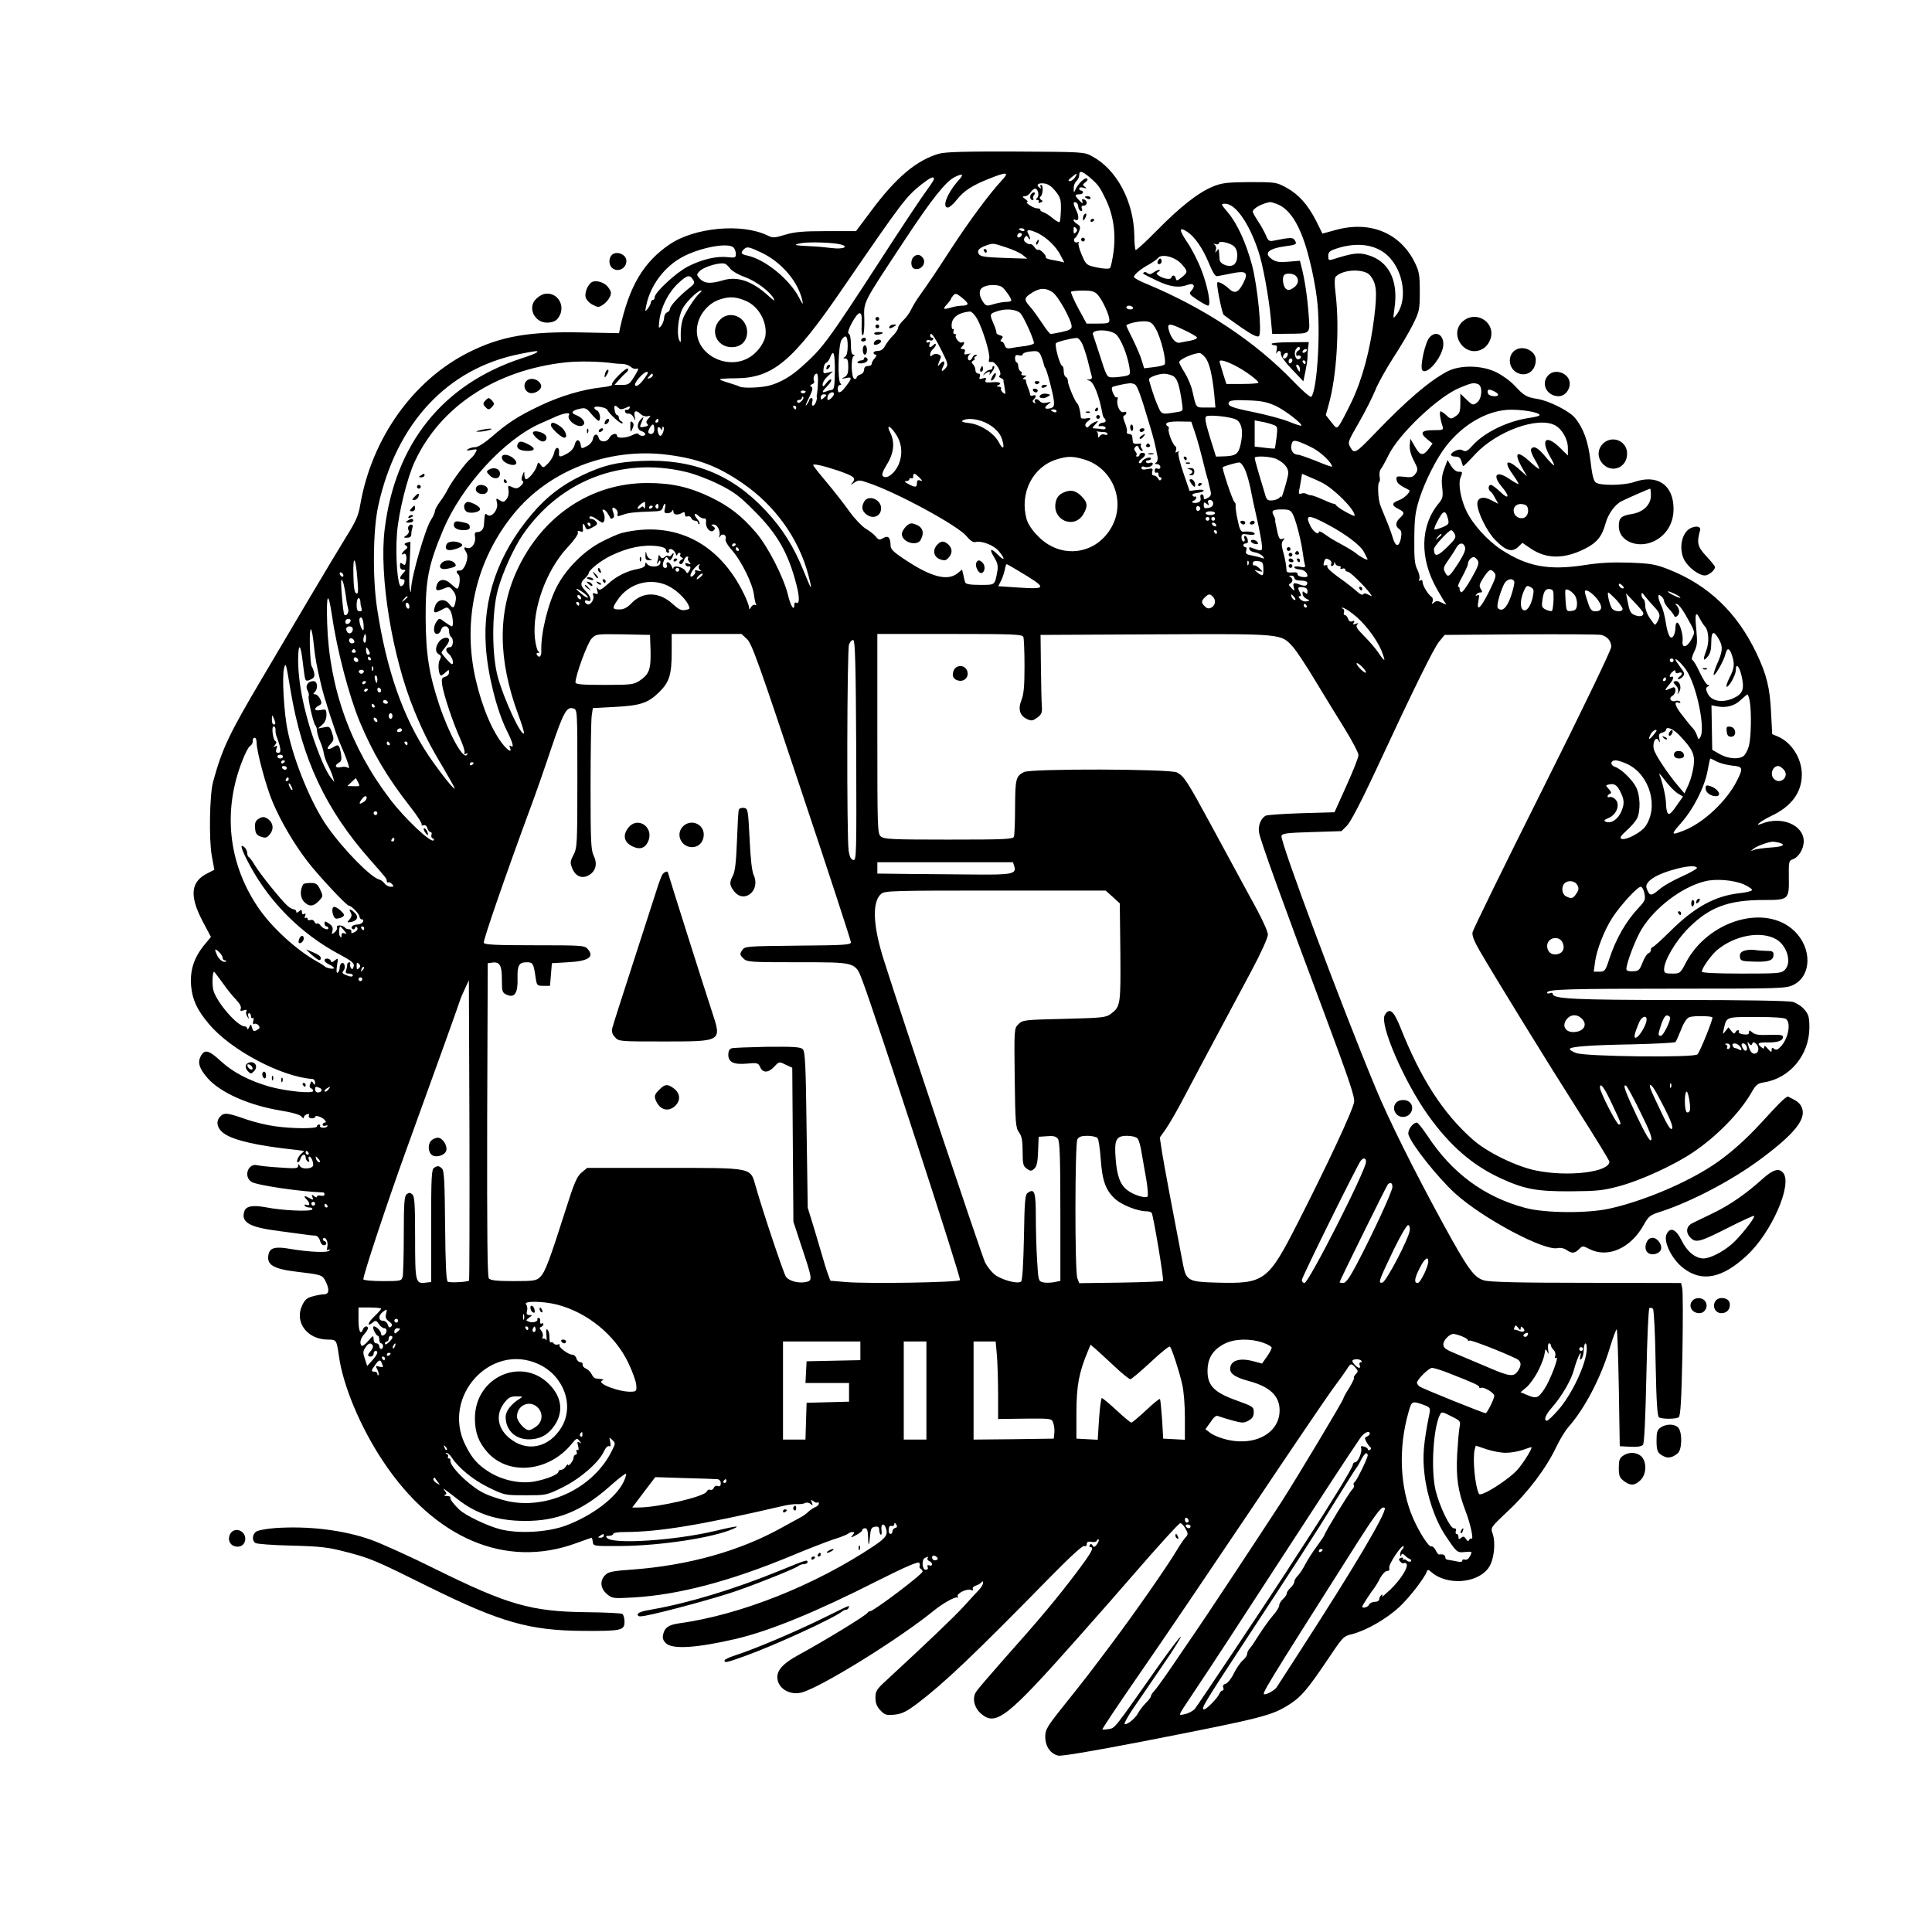 <?xml version="1.0" standalone="no"?>
<!DOCTYPE svg PUBLIC "-//W3C//DTD SVG 20010904//EN"
 "http://www.w3.org/TR/2001/REC-SVG-20010904/DTD/svg10.dtd">
<svg version="1.0" xmlns="http://www.w3.org/2000/svg"
 width="1024pt" height="1024pt" viewBox="0 0 1024 1024"
 preserveAspectRatio="xMidYMid meet">

<g transform="translate(0,1024) scale(0.1,-0.1)"
fill="#000000" stroke="none">
<path d="M4979 9426 c-120 -34 -230 -126 -364 -307 l-78 -104 -156 0 c-124 0
-169 -4 -219 -19 -59 -18 -66 -18 -96 -3 -137 65 -387 41 -518 -49 -139 -95
-213 -222 -262 -444 l-5 -26 -194 4 c-283 6 -431 -20 -600 -104 -297 -148
-517 -457 -578 -811 -9 -55 -23 -87 -74 -168 -34 -55 -120 -199 -192 -320 -71
-121 -186 -314 -254 -430 -178 -301 -211 -372 -260 -550 -18 -68 -22 -301 -7
-388 l14 -77 -35 -18 c-90 -44 -98 -118 -29 -251 l46 -87 -39 -47 c-52 -66
-73 -133 -66 -213 7 -75 33 -129 95 -202 117 -139 385 -280 550 -291 6 -1 12
-9 12 -18 0 -15 -2 -16 -10 -3 -7 12 -10 11 -16 -5 -5 -11 -3 -20 4 -23 7 -2
12 -8 12 -14 0 -16 -141 -2 -229 22 -109 31 -196 76 -262 137 -64 59 -86 64
-107 21 -15 -32 -5 -62 38 -112 68 -77 218 -144 387 -172 62 -10 103 -22 111
-32 6 -9 12 -11 12 -5 0 6 7 14 16 17 11 4 15 2 11 -7 -3 -8 3 -13 14 -14 10
-1 19 2 19 7 0 12 37 0 51 -16 8 -10 8 -14 0 -14 -6 0 -11 -5 -11 -11 0 -6 7
-8 16 -5 8 3 12 2 9 -3 -3 -6 -14 -9 -25 -8 -10 1 -16 5 -14 9 3 4 0 8 -5 8
-6 0 -11 -4 -11 -10 0 -13 -128 -13 -225 1 -43 6 -109 22 -149 36 -103 36
-118 38 -140 14 -24 -26 -15 -63 22 -89 50 -36 178 -65 377 -86 22 -3 42 -5
45 -6 3 0 -2 -6 -11 -13 -18 -14 -32 -47 -20 -47 5 0 11 9 14 20 6 23 27 27
27 6 0 -8 5 -18 12 -22 8 -5 9 -2 5 9 -3 10 -2 17 2 17 10 0 21 -24 21 -45 0
-20 -59 -25 -70 -6 -8 14 -9 14 -10 1 0 -13 -14 -14 -97 -8 -53 3 -106 9 -119
12 -49 13 -75 -60 -31 -88 27 -18 266 -53 380 -56 4 0 7 -5 7 -11 0 -6 -9 -9
-20 -6 -11 3 -20 0 -20 -5 0 -6 -6 -5 -15 2 -13 11 -14 10 -9 -5 6 -15 4 -16
-14 -6 -29 16 -36 14 -18 -5 20 -20 21 -38 0 -30 -8 3 -12 2 -9 -4 3 -6 15
-10 26 -10 11 0 17 -5 14 -10 -8 -13 -160 -6 -245 11 -69 13 -106 7 -115 -21
-19 -59 27 -85 186 -105 68 -9 135 -18 149 -20 14 -2 33 -4 42 -4 10 -1 20
-12 24 -26 3 -14 12 -25 20 -25 17 0 18 17 2 23 -7 2 -9 8 -5 13 12 13 28 -18
22 -44 -4 -17 -2 -22 6 -16 8 4 9 3 5 -4 -8 -13 -110 -8 -210 9 -74 13 -104 6
-112 -26 -14 -57 21 -80 146 -95 134 -16 138 -17 155 -50 22 -43 20 -70 -7
-70 -13 0 -40 -5 -61 -11 -31 -8 -42 -18 -57 -51 -39 -88 30 -178 138 -178 45
0 46 -2 58 -85 21 -157 114 -379 233 -558 273 -412 651 -573 1025 -436 44 16
81 29 82 29 2 0 4 -10 6 -23 3 -22 5 -22 153 -21 210 2 483 44 589 90 46 20
20 17 -97 -11 -213 -50 -535 -71 -569 -37 -9 9 -7 12 10 12 12 0 22 5 22 10 0
6 26 10 58 10 184 0 406 37 845 139 26 6 60 10 75 9 15 -1 33 2 40 6 7 4 20 2
28 -5 12 -10 13 -9 7 7 -6 16 -4 17 9 7 8 -7 18 -10 21 -6 4 3 7 1 7 -6 0 -6
-8 -15 -17 -18 -10 -4 -27 -15 -38 -25 -11 -11 -31 -25 -45 -32 -14 -7 -56
-31 -95 -52 -222 -124 -495 -201 -794 -223 -103 -7 -127 -12 -143 -29 -30 -29
-26 -71 8 -100 28 -24 32 -25 139 -19 241 14 512 85 840 221 83 35 182 73 220
86 39 12 74 26 80 31 5 5 15 9 23 9 12 0 12 -2 1 -17 -13 -15 -11 -15 19 1 17
9 32 21 32 26 0 6 7 10 15 10 11 0 15 -12 16 -47 1 -54 6 -48 11 12 3 32 8 41
26 43 16 3 22 -2 22 -17 0 -11 4 -22 8 -25 5 -3 6 8 4 25 -4 30 11 40 22 13
14 -37 4 -53 -61 -97 -313 -209 -707 -366 -1034 -411 -55 -8 -76 -22 -84 -58
-5 -19 -1 -32 14 -47 34 -34 162 -26 373 23 181 43 425 143 754 310 141 71
211 101 216 93 3 -6 5 -14 2 -18 -2 -4 0 -10 6 -14 5 -3 10 -10 10 -14 0 -15
-260 -211 -279 -211 -5 0 -11 -4 -13 -8 -5 -12 -218 -143 -370 -226 -75 -41
-108 -76 -108 -115 0 -59 66 -99 131 -81 109 32 517 285 703 437 43 35 110 72
119 66 6 -3 7 -1 3 5 -9 15 48 44 70 35 11 -4 15 -3 10 5 -3 6 3 14 16 18 13
4 26 12 30 18 5 7 8 6 8 -4 0 -8 -9 -23 -20 -35 -10 -11 -48 -51 -82 -89 -54
-59 -185 -184 -410 -392 -52 -47 -58 -58 -58 -92 0 -28 7 -47 26 -67 23 -24
31 -27 74 -23 40 4 63 15 123 60 142 108 295 253 696 662 109 111 178 175 187
172 8 -3 14 1 14 10 0 12 7 15 25 12 13 -3 26 0 28 6 2 6 7 9 10 6 3 -3 -1
-14 -9 -25 -12 -16 -17 -17 -23 -6 -6 9 -11 10 -15 2 -4 -6 -2 -11 3 -11 22 0
9 -25 -73 -134 -103 -137 -204 -257 -381 -455 -74 -84 -143 -164 -151 -177
-23 -34 -11 -86 27 -118 78 -66 138 -19 518 410 108 122 234 265 281 320 142
164 245 277 255 281 6 1 18 -11 27 -27 16 -28 16 -32 2 -48 -9 -9 -30 -40 -47
-69 -57 -94 -218 -325 -340 -488 -132 -176 -135 -180 -266 -344 -82 -103 -91
-119 -91 -156 0 -51 28 -91 69 -100 18 -4 182 24 447 75 644 126 684 136 782
199 58 37 96 82 200 237 79 118 82 122 129 133 76 20 182 81 250 144 55 52
133 153 146 189 3 10 9 9 23 -4 83 -73 245 -61 304 23 28 39 39 130 21 181
-11 32 -11 32 81 119 105 97 204 229 255 337 19 40 49 90 67 110 84 95 169
256 217 414 18 59 35 105 38 102 3 -3 8 -144 11 -312 l5 -307 56 -3 c37 -2 59
2 67 10 7 9 13 135 18 366 4 199 11 355 16 359 6 3 14 1 19 -4 5 -5 12 -135
14 -288 4 -206 9 -281 18 -287 16 -10 88 -10 104 0 10 6 15 91 20 333 3 179 3
337 -1 352 l-6 27 -503 1 c-360 0 -513 4 -542 13 -53 16 -84 58 -218 303 -157
288 -286 548 -355 714 -182 437 -506 1306 -500 1338 3 14 28 17 160 21 l158 5
30 30 c18 19 73 123 144 275 209 450 315 665 344 700 l29 35 404 3 c222 1 414
0 426 -3 32 -8 53 -33 53 -63 0 -16 -154 -336 -365 -757 -201 -401 -367 -741
-370 -755 -4 -18 7 -46 38 -100 91 -156 355 -585 518 -841 93 -146 169 -270
169 -276 0 -55 -216 -82 -388 -47 -105 21 -261 97 -337 165 -158 140 -276 324
-384 597 -35 87 -58 104 -82 61 -27 -51 104 -353 229 -528 116 -163 236 -267
386 -336 126 -58 192 -70 371 -69 141 1 172 4 260 28 112 30 290 112 386 177
126 84 249 210 310 315 26 46 34 52 71 58 135 22 237 145 238 288 0 57 -4 71
-26 97 -14 17 -42 35 -62 41 -23 6 -248 10 -604 10 -552 0 -668 6 -668 32 0 6
-7 8 -15 4 -8 -3 -15 -2 -15 3 0 18 111 21 678 21 565 0 587 1 627 20 98 48
100 196 4 287 -153 145 -457 54 -574 -170 -29 -56 -31 -57 -72 -57 -38 0 -43
3 -43 23 0 46 62 151 129 218 111 111 212 149 398 149 135 0 136 1 134 126 -1
74 1 83 19 89 32 10 60 54 60 96 0 87 -118 136 -224 93 -44 -17 -3 15 51 41
107 50 163 125 163 220 0 85 -54 170 -126 201 l-31 13 -6 113 c-6 133 -24 204
-77 315 -103 217 -256 363 -468 446 -67 26 -93 31 -204 35 -92 3 -158 0 -240
-13 -191 -29 -303 -8 -441 82 -74 49 -151 134 -185 205 -29 60 -44 141 -32
174 13 34 13 34 -10 34 -12 0 -28 13 -39 31 l-19 31 -17 -46 c-13 -34 -16 -60
-11 -100 5 -48 3 -58 -18 -83 -99 -119 -103 -291 -10 -455 20 -35 40 -69 46
-76 7 -8 1 -7 -18 3 -22 11 -31 12 -43 2 -12 -10 -14 -9 -8 5 3 10 1 21 -6 25
-18 12 -47 60 -47 78 0 10 -5 13 -12 9 -7 -5 -9 -2 -5 9 3 9 -2 31 -11 49 -14
26 -17 59 -16 163 1 112 5 142 28 215 30 92 90 211 140 275 87 112 208 184
324 193 68 4 172 -12 172 -28 0 -4 -22 -10 -49 -14 -118 -16 -244 -77 -307
-148 -25 -28 -35 -33 -49 -26 -11 7 -25 7 -41 -1 -31 -14 -31 -31 1 -31 18 0
26 -7 31 -25 3 -14 8 -25 10 -25 3 0 32 29 64 64 114 121 328 199 420 153 38
-19 70 -74 70 -121 l0 -40 -43 42 c-73 71 -103 44 -52 -47 14 -24 24 -45 22
-47 -2 -2 -23 18 -46 46 -41 49 -63 60 -76 40 -4 -6 5 -31 20 -56 15 -25 25
-47 23 -49 -2 -2 -26 16 -52 41 -65 59 -83 46 -42 -29 l30 -52 -42 38 c-68 60
-85 42 -31 -32 17 -24 29 -44 27 -46 -2 -2 -23 10 -47 26 -69 48 -95 23 -41
-41 44 -51 38 -72 -8 -27 -21 20 -43 37 -50 37 -15 0 -16 -26 -2 -35 6 -3 17
-20 25 -36 l16 -29 -37 19 c-42 23 -74 14 -74 -19 0 -44 52 -149 96 -193 55
-56 88 -66 120 -36 l23 22 47 -32 c82 -54 173 -54 281 -1 66 33 93 65 112 134
14 52 50 102 86 120 39 19 146 66 151 66 2 0 4 -16 4 -36 0 -49 -40 -88 -100
-98 -58 -9 -70 -21 -70 -65 0 -87 118 -126 207 -68 54 36 83 92 83 160 0 127
-86 186 -210 142 -52 -18 -180 -20 -202 -2 -12 8 -20 42 -28 112 -12 106 -38
177 -83 231 -31 37 -140 91 -200 100 -56 9 -70 17 -118 69 -23 25 -67 57 -98
72 -77 38 -193 40 -261 4 -94 -50 -213 -151 -380 -325 -105 -109 -112 -113
-132 -78 -16 27 -15 30 44 132 33 57 71 133 86 169 14 37 57 113 94 171 38 58
86 139 106 179 35 71 37 80 37 175 0 90 -3 107 -27 156 -77 155 -235 221 -416
172 l-73 -20 -33 67 c-45 87 -92 140 -157 176 -53 29 -57 30 -194 30 -121 -1
-148 -4 -195 -23 -77 -31 -173 -106 -297 -232 -59 -60 -110 -107 -114 -105 -3
3 -7 37 -7 77 -3 180 -93 350 -224 420 -42 23 -47 23 -403 25 -269 1 -372 -2
-406 -11z m793 -123 c47 -40 56 -51 88 -118 41 -83 55 -181 42 -280 -6 -42
-14 -81 -19 -86 -5 -5 -34 -4 -67 3 -57 12 -59 13 -82 66 -13 30 -21 59 -17
65 3 5 1 7 -5 3 -6 -3 -14 -1 -18 5 -3 6 -2 14 4 18 6 3 15 19 21 34 9 23 7
29 -9 39 -11 7 -20 16 -20 21 0 4 4 6 9 2 18 -11 22 16 7 47 -19 38 -20 51 -3
45 6 -2 12 -12 12 -22 0 -10 6 -20 13 -23 7 -2 10 2 6 12 -4 11 -1 16 10 16
20 0 21 26 2 33 -11 4 -13 1 -9 -11 4 -13 0 -11 -16 5 -26 27 -26 33 -1 33 11
0 20 5 20 10 0 6 -4 10 -10 10 -5 0 -10 5 -10 11 0 6 9 8 23 4 17 -5 19 -4 7
5 -13 9 -13 12 3 24 11 8 14 17 8 20 -11 7 -49 -29 -61 -59 -8 -18 -9 -17 -9
6 -1 15 6 32 14 39 8 7 15 21 15 31 0 26 13 24 52 -8z m-689 -16 c-61 -67 -93
-147 -59 -147 8 0 29 18 47 41 38 48 81 76 172 112 95 38 109 36 66 -10 -61
-65 -169 -210 -265 -357 -85 -131 -113 -173 -179 -266 -13 -19 -30 -48 -38
-65 -8 -16 -26 -41 -41 -54 -14 -14 -26 -31 -26 -39 0 -7 -12 -26 -27 -41 -16
-15 -34 -40 -42 -54 -9 -18 -23 -27 -38 -27 -13 0 -23 -4 -23 -10 0 -5 5 -10
12 -10 6 0 4 -7 -5 -18 -10 -10 -17 -24 -17 -30 0 -7 -9 -12 -20 -12 -13 0
-20 -7 -20 -19 0 -11 -9 -23 -20 -26 -11 -3 -20 -11 -20 -17 0 -5 -6 -8 -12
-6 -16 6 -19 110 -4 120 8 5 7 8 -1 8 -9 0 -13 18 -13 54 0 33 -5 56 -12 58
-15 5 40 108 58 108 10 0 13 -15 11 -60 -2 -35 1 -59 6 -57 6 2 9 40 8 85 -3
96 -12 77 211 415 145 220 221 316 269 339 41 20 49 15 22 -15z m615 13 c-7
-11 -20 -20 -28 -20 -11 1 -8 6 9 20 30 25 34 25 19 0z m-748 -9 c0 -5 -17
-31 -37 -58 -20 -26 -137 -201 -258 -389 -271 -417 -295 -449 -405 -547 -57
-52 -113 -84 -170 -100 -44 -12 -140 -16 -160 -6 -8 4 -34 13 -58 20 -24 7
-45 15 -47 18 -1 3 36 6 83 6 199 1 303 88 571 480 315 459 332 481 414 547
49 38 67 46 67 29z m644 -64 c27 -34 30 -45 29 -99 -1 -33 -4 -63 -7 -65 -3
-3 -19 6 -36 20 -16 14 -39 29 -50 32 -11 4 -18 9 -16 13 2 4 -7 8 -20 8 -21
2 -67 34 -48 34 4 0 -1 7 -12 15 -17 13 -17 14 -2 15 10 0 23 9 30 20 7 11 18
20 24 20 16 0 24 -36 11 -49 -8 -8 -7 -11 2 -11 7 0 9 -4 6 -10 -3 -6 1 -7 10
-3 13 5 14 7 3 14 -8 6 -9 12 -3 17 13 9 16 62 3 62 -5 0 -6 -5 -2 -12 4 -7 3
-8 -4 -4 -23 14 -12 27 19 24 23 -2 41 -14 63 -41z m1173 -68 c74 -27 131
-124 173 -294 16 -60 34 -154 40 -208 21 -162 2 -486 -30 -520 -4 -5 -45 30
-91 78 -204 213 -472 391 -781 520 -38 15 -68 32 -68 37 0 13 38 44 81 67 19
11 41 26 47 34 20 24 91 5 124 -32 35 -39 35 -44 1 -71 -24 -19 -28 -20 -31
-6 -4 19 -19 21 -24 4 -4 -12 -42 -6 -68 12 -13 9 -13 11 0 20 8 5 10 10 4 10
-5 0 -19 -6 -30 -14 -13 -10 -23 -11 -32 -4 -7 6 -15 8 -19 4 -8 -7 -13 -4 70
-44 69 -33 116 -39 161 -22 32 12 44 -4 22 -29 -16 -18 -14 -20 30 -50 26 -17
52 -31 57 -31 18 0 -2 104 -36 191 -18 47 -52 113 -75 146 -44 65 -44 84 1 54
40 -26 83 -89 115 -167 17 -43 33 -69 42 -68 8 1 43 8 78 15 78 16 91 6 61
-53 -25 -48 -44 -56 -72 -31 -34 31 -67 47 -66 31 1 -37 27 -160 35 -167 5 -4
46 -34 92 -66 61 -42 87 -54 95 -46 17 17 -8 267 -37 376 -32 119 -78 219
-127 278 -39 46 -40 47 -15 47 54 0 125 -100 175 -249 24 -70 56 -244 67 -363
l7 -78 81 1 c126 1 120 -4 112 103 -7 95 -21 186 -37 248 l-9 36 -60 -5 c-45
-4 -65 -2 -85 11 -51 33 -25 59 75 72 52 7 56 10 41 33 -9 13 -23 13 -112 -5
-22 -4 -28 0 -39 28 -8 18 -26 52 -42 75 -15 23 -28 46 -28 51 0 17 49 44 92
51 4 0 19 -4 35 -10z m-1065 -151 c-9 -9 -12 -7 -12 12 0 19 3 21 12 12 9 -9
9 -15 0 -24z m-272 12 c0 -5 -7 -7 -15 -4 -8 4 -15 8 -15 10 0 2 7 4 15 4 8 0
15 -4 15 -10z m71 -16 c47 -23 97 -71 120 -117 l20 -38 -26 6 c-14 3 -37 7
-51 10 -15 4 -24 8 -21 11 3 3 -4 15 -15 26 -11 11 -22 17 -25 14 -4 -3 -13 3
-20 14 -8 11 -17 18 -21 16 -4 -2 -15 1 -24 8 -11 8 -14 17 -7 27 8 12 10 12
19 -1 13 -20 13 -4 0 21 -14 24 4 25 51 3z m-90 -17 c-13 -13 -26 -3 -16 12 3
6 11 8 17 5 6 -4 6 -10 -1 -17z m-954 -43 c45 -12 11 -26 -46 -19 -31 4 -83 9
-116 10 -86 4 -95 7 -50 16 42 8 174 4 212 -7z m2084 -10 c24 -22 22 -82 -3
-98 -24 -15 -73 4 -74 29 -1 11 -2 29 -3 40 -1 17 -3 18 -12 5 -9 -12 -10 -12
-5 4 4 11 1 23 -6 29 -9 6 -8 7 5 3 9 -3 17 -1 17 5 0 15 59 3 81 -17z m-1209
-5 c35 -11 74 -29 88 -40 l25 -20 -124 4 c-105 4 -125 7 -134 22 -10 19 4 32
48 47 30 9 30 9 97 -13z m2001 -26 c100 -69 136 -243 68 -332 -18 -23 -18 -23
-10 35 22 149 -31 252 -144 283 -47 14 -80 9 -184 -24 -20 -6 -23 -4 -23 18 0
21 7 28 48 41 94 30 182 23 245 -21z m-3445 25 c7 -7 12 -22 12 -34 0 -20 -4
-21 -44 -17 -58 7 -137 -12 -211 -50 -63 -33 -175 -137 -175 -162 0 -8 -4 -15
-10 -15 -5 0 -10 -6 -10 -12 0 -7 -8 -22 -16 -33 -15 -19 -16 -18 -9 15 21
106 96 207 194 259 95 50 241 77 269 49z m148 -27 c107 -51 195 -154 217 -256
5 -23 1 -19 -19 20 -52 97 -178 199 -271 220 -35 7 -40 14 -21 33 17 17 26 15
94 -17z m-164 -87 c9 -11 43 -31 75 -42 61 -22 135 -78 154 -115 8 -15 0 -11
-27 14 -86 79 -166 107 -243 83 -65 -19 -97 -17 -121 8 -18 20 -19 23 -4 39
24 26 115 52 139 40 6 -3 18 -15 27 -27z m3390 -34 c34 -42 38 -85 22 -219
-22 -179 -64 -333 -122 -454 -27 -56 -56 -111 -64 -121 -14 -18 -16 -17 -43
18 l-28 36 16 58 c41 146 57 399 37 576 -8 63 -7 93 0 100 39 40 152 43 182 6z
m-394 -2 c19 -19 14 -46 -13 -64 -20 -13 -28 -14 -40 -4 -15 13 -21 61 -8 73
11 11 48 8 61 -5z m-3194 -22 c9 -14 6 -21 -14 -37 -60 -47 -110 -101 -110
-119 0 -6 -7 -13 -15 -16 -8 -4 -15 -16 -15 -28 0 -12 -7 -31 -15 -42 -15 -18
-15 -15 -10 30 9 70 48 147 101 196 47 43 60 46 78 16z m1638 -38 c18 -15 48
-59 48 -70 0 -5 -12 -8 -26 -8 -15 0 -45 -5 -67 -12 -35 -11 -41 -10 -54 8
-24 34 -27 64 -7 79 24 18 85 19 106 3z m268 -28 c30 -21 100 -148 100 -181 0
-13 -13 -20 -50 -28 -28 -6 -55 -11 -61 -11 -5 0 -25 25 -44 55 -20 30 -49 71
-66 90 -34 38 -32 47 15 76 40 24 71 24 106 -1z m-1871 -3 c-21 -17 -73 -95
-89 -135 -7 -19 -13 -57 -12 -85 1 -45 0 -49 -9 -27 -13 32 -4 122 18 163 17
34 81 97 98 97 6 0 3 -6 -6 -13z m2109 -9 c25 -28 61 -105 62 -133 0 -18 -7
-20 -60 -20 l-61 0 -44 81 c-24 45 -41 84 -38 88 4 3 32 6 63 6 46 0 61 -4 78
-22z m-690 -46 c2 -7 -8 -12 -25 -12 -15 0 -44 -4 -62 -10 -43 -12 -46 -9 -21
18 11 12 20 24 20 27 0 3 6 12 13 20 10 11 17 10 41 -9 17 -13 32 -28 34 -34z
m-1170 11 c67 -31 111 -116 98 -188 -4 -20 -22 -53 -43 -75 -121 -135 -359
-22 -314 148 16 59 63 109 120 126 49 16 87 13 139 -11z m2047 -33 c3 -5 -3
-10 -14 -10 -12 0 -21 5 -21 10 0 6 6 10 14 10 8 0 18 -4 21 -10z m-596 -31
c18 -20 71 -137 71 -158 0 -5 -21 -11 -47 -15 -27 -3 -60 -8 -75 -11 -20 -4
-28 0 -33 15 -3 11 -11 20 -17 20 -7 0 -7 5 1 14 9 11 7 15 -9 19 -11 3 -20 9
-19 14 1 4 -5 25 -14 45 -22 50 -22 55 11 66 49 19 109 14 131 -9z m-231 -27
c31 -56 71 -187 65 -212 -5 -17 -2 -21 13 -18 21 3 59 -62 42 -73 -5 -3 -3 -9
6 -12 9 -4 16 -10 15 -14 -1 -4 0 -10 1 -13 1 -3 4 -18 6 -34 5 -26 3 -28 -10
-17 -9 7 -13 17 -10 22 3 5 -3 9 -13 10 -10 0 -13 3 -5 6 27 11 10 21 -29 17
-34 -3 -40 -1 -35 12 5 12 1 14 -16 8 -17 -5 -20 -3 -15 10 4 10 1 16 -8 16
-8 0 -15 8 -15 18 0 10 -6 24 -12 30 -10 10 -10 15 2 22 8 5 11 10 5 10 -5 0
-3 5 5 10 10 7 11 10 2 10 -7 0 -15 -7 -18 -15 -4 -8 -10 -15 -15 -15 -14 0
-11 28 4 34 6 3 1 3 -12 0 -19 -5 -23 -3 -18 10 4 11 1 16 -10 16 -13 0 -14 3
-5 12 15 15 16 32 1 23 -11 -8 -40 25 -33 37 3 5 0 8 -6 8 -7 0 -9 7 -6 16 3
8 2 13 -3 10 -5 -3 -8 8 -7 24 2 39 38 64 97 69 8 0 25 -16 37 -37z m949 -57
c27 -48 58 -174 45 -187 -5 -5 -31 -11 -58 -14 l-50 -6 -13 43 c-7 24 -29 74
-47 111 -19 37 -34 70 -34 72 0 10 65 25 100 23 29 -2 38 -8 57 -42z m149 -4
c34 -16 64 -33 68 -39 3 -5 -11 -13 -32 -17 -20 -3 -46 -9 -58 -11 -23 -6 -48
24 -60 70 -8 34 5 34 82 -3z m-361 -23 c26 -24 60 -106 71 -175 6 -39 5 -40
-26 -47 -18 -3 -46 -6 -61 -6 -33 0 -32 -2 -74 130 -15 47 -30 90 -32 97 -11
29 89 29 122 1z m-928 -79 c38 -75 40 -83 25 -100 -20 -23 -27 -18 -13 9 14
26 2 36 -16 14 -14 -16 -14 -16 -9 1 3 9 9 23 12 31 7 17 -30 28 -45 13 -8 -8
-11 -7 -11 5 0 8 7 21 15 28 8 7 15 17 15 23 0 7 -4 7 -12 -1 -17 -17 -28 -15
-21 5 4 11 3 14 -5 9 -7 -4 -12 -2 -12 4 0 7 7 10 15 7 8 -4 17 -2 20 3 4 6 1
10 -4 10 -6 0 -11 5 -11 10 0 27 20 2 57 -71z m-494 17 c0 -30 -5 -51 -14 -57
-12 -7 -11 -9 1 -9 12 0 16 -11 16 -44 0 -35 -5 -47 -21 -55 -17 -9 -16 -10 8
-5 34 8 34 0 1 -43 -28 -38 -44 -42 -44 -13 0 11 6 20 13 20 7 0 8 3 2 8 -17
11 -12 203 5 230 22 33 33 22 33 -32z m1241 16 c8 -15 22 -57 31 -92 9 -36 18
-73 21 -82 4 -12 0 -18 -13 -19 -17 -1 -17 -2 0 -6 24 -6 54 -84 71 -180 1 -7
5 -16 9 -19 12 -12 8 -24 -7 -24 -8 0 -18 -5 -21 -10 -4 -6 -3 -10 2 -9 18 3
33 -1 33 -10 0 -5 -8 -8 -17 -6 -10 2 -27 4 -37 4 -19 1 -19 2 -1 21 18 20 18
21 -1 14 -10 -4 -24 -13 -31 -21 -8 -11 -13 -11 -19 -2 -4 7 0 17 9 24 24 17
21 23 -8 17 -14 -2 -25 0 -26 4 -3 36 -12 69 -18 74 -12 8 -51 100 -51 120 0
10 -5 20 -11 22 -6 2 -11 16 -11 31 0 15 -4 27 -7 27 -13 0 -43 112 -34 121 8
8 74 25 110 28 7 1 19 -12 27 -27z m-2889 -50 c-6 -5 -41 -19 -80 -31 -419
-138 -670 -452 -726 -905 -31 -248 40 -679 157 -963 47 -114 81 -182 155 -305
32 -55 59 -103 59 -106 0 -14 -73 78 -135 168 -138 205 -227 458 -277 790 -24
161 -21 416 7 540 96 438 367 728 751 804 84 17 101 19 89 8z m2673 -19 c6
-16 13 -35 14 -43 2 -8 5 -17 8 -20 8 -8 43 -141 46 -176 2 -26 -1 -33 -19
-38 -30 -7 -36 3 -12 21 19 15 19 15 -6 9 -18 -4 -31 -1 -39 9 -14 16 -34 10
-24 -7 5 -7 2 -8 -5 -3 -9 5 -10 10 -2 18 16 16 13 27 -4 21 -8 -4 -15 -1 -15
4 0 6 -5 23 -12 39 -6 15 -11 31 -10 36 1 4 -4 7 -10 7 -9 0 -8 4 2 10 13 8
12 10 -3 10 -10 0 -16 4 -13 9 4 5 1 11 -4 13 -6 2 -12 13 -13 26 0 12 -5 22
-9 22 -4 0 -8 10 -8 21 0 16 5 20 20 16 11 -3 20 -1 20 3 0 10 24 17 61 19 20
1 29 -6 37 -26z m-1093 -80 c-1 -76 -4 -97 -15 -99 -8 -1 -23 -5 -32 -9 -25
-10 -22 0 8 30 14 14 23 29 19 33 -3 4 -15 -4 -25 -18 -16 -21 -20 -22 -20 -7
0 10 12 29 27 43 l28 26 -27 -7 c-24 -6 -26 -5 -23 21 1 16 8 30 15 32 6 2 15
15 20 28 18 46 25 23 25 -73z m1964 71 c21 -27 36 -89 47 -196 l6 -68 -50 0
c-56 0 -51 -5 -72 87 -6 28 -25 72 -41 98 -16 25 -29 50 -29 55 0 15 69 46
107 49 6 1 21 -11 32 -25z m-3134 -30 c11 -1 32 -3 47 -3 15 -1 33 -8 42 -16
8 -8 22 -12 31 -9 12 5 9 -6 -12 -40 -26 -42 -31 -46 -67 -46 l-39 0 24 27
c13 15 31 33 39 39 8 7 12 16 8 20 -10 9 -91 -73 -84 -84 3 -5 -22 -12 -55
-15 -101 -11 -219 -46 -326 -97 -116 -55 -172 -91 -259 -167 -37 -32 -71 -53
-85 -53 -13 0 -31 -5 -39 -11 -11 -7 -6 -9 18 -4 31 6 33 5 23 -12 -5 -11 -17
-26 -26 -33 -26 -21 -100 -121 -120 -160 -9 -19 -29 -51 -43 -69 -14 -19 -27
-42 -27 -51 -1 -9 -10 -30 -21 -46 -28 -41 -103 -298 -105 -363 -1 -25 -1 -25
-7 -3 -4 12 -4 73 -1 135 3 62 5 113 4 115 -1 1 -10 -1 -19 -4 -14 -5 -15 -9
-4 -16 10 -7 10 -11 -4 -22 -18 -14 -25 -32 -9 -22 12 8 19 -13 13 -41 -4 -19
-7 -21 -18 -12 -11 9 -14 7 -14 -10 0 -13 6 -21 17 -21 15 0 15 -1 0 -18 -21
-23 -21 -32 -3 -32 9 0 12 -7 9 -18 -2 -10 -11 -19 -18 -19 -18 0 -30 160 -21
279 8 109 55 299 95 383 136 291 428 483 796 524 68 8 186 6 260 -5z m3288
-10 c54 -27 127 -81 127 -92 0 -4 -38 -7 -85 -7 l-85 0 -16 50 c-8 28 -17 56
-19 63 -7 19 21 14 78 -14z m-3122 -62 c-27 -39 -48 -55 -55 -44 -7 12 44 70
62 71 9 1 7 -8 -7 -27z m39 9 c0 -5 -7 -12 -16 -15 -14 -5 -15 -4 -4 9 14 17
20 19 20 6z m875 -43 c-1 -29 -4 -55 -5 -58 -1 -3 -2 -9 -1 -14 3 -16 -10 -46
-20 -46 -6 0 -7 9 -4 20 4 11 2 20 -4 20 -6 0 -11 -4 -11 -8 0 -5 -7 -17 -15
-28 -9 -10 -4 5 11 34 20 41 24 56 15 62 -10 5 -8 9 4 14 9 3 13 11 10 16 -8
13 1 40 14 40 5 0 8 -24 6 -52z m1879 41 c25 -12 36 -43 51 -146 6 -41 6 -42
-27 -47 -85 -14 -81 -16 -106 44 -15 34 -42 119 -42 130 0 10 47 28 77 29 12
1 33 -4 47 -10z m-198 -47 c12 -8 30 -55 72 -197 28 -92 34 -117 47 -185 3
-13 -1 -28 -8 -32 -8 -5 -7 -8 6 -8 9 0 17 -7 17 -15 0 -9 -6 -12 -15 -9 -10
4 -15 0 -15 -11 0 -9 5 -13 10 -10 6 3 10 -1 10 -9 0 -9 5 -16 11 -16 5 0 7
-5 3 -11 -5 -8 -10 -6 -16 5 -5 9 -15 16 -23 16 -8 0 -11 7 -8 20 5 18 2 19
-26 14 -21 -5 -31 -3 -31 6 0 7 7 10 15 6 18 -7 45 3 45 16 0 6 -7 8 -15 5 -8
-4 -17 -2 -20 3 -4 6 1 10 9 10 9 0 16 4 16 9 0 14 -41 0 -47 -15 -3 -8 -9
-11 -15 -8 -5 3 0 13 11 21 25 17 27 33 6 33 -8 0 -15 -4 -15 -10 0 -5 -5 -10
-12 -10 -6 0 -8 3 -5 7 4 3 2 12 -5 20 -8 10 -8 17 0 25 8 8 13 7 18 -5 3 -9
11 -17 16 -17 7 0 6 5 -1 13 -6 8 -7 17 -3 21 4 5 -4 6 -18 4 -17 -2 -25 2
-26 12 -1 8 -2 21 -3 28 0 6 -8 12 -17 12 -9 0 -14 6 -11 13 2 6 -3 28 -11 47
-10 24 -11 35 -3 38 6 2 11 8 11 14 0 6 -7 7 -15 4 -18 -7 -39 38 -32 66 3 10
1 16 -4 12 -10 -6 -33 45 -24 54 5 5 68 19 95 21 8 0 20 -3 26 -7z m1818 2
c26 -10 21 -79 -6 -98 -21 -15 -24 -14 -55 16 l-33 32 0 -52 c0 -44 -4 -54
-25 -68 -24 -16 -27 -16 -49 5 -12 11 -26 21 -30 21 -8 0 -4 -36 9 -77 7 -22
5 -23 -49 -23 -64 0 -73 -15 -29 -50 l26 -21 -20 -27 c-30 -40 -46 -38 -73 10
l-25 43 -3 -34 c-2 -21 5 -51 21 -81 23 -45 24 -50 10 -70 -13 -19 -23 -22
-60 -17 -40 4 -44 3 -41 -16 2 -18 16 -29 66 -54 13 -6 -24 -44 -53 -54 -40
-15 -41 -28 -2 -47 32 -16 33 -23 7 -47 -24 -22 -26 -44 -4 -59 12 -9 14 -21
9 -49 -10 -49 -29 -47 -44 6 -7 23 -23 67 -36 97 -13 30 -26 64 -30 75 -11 29
-15 114 -5 120 4 2 5 16 2 30 -2 14 0 31 6 38 6 7 25 41 42 76 57 114 263 309
377 356 63 26 73 28 97 19z m106 -56 c0 -14 -48 -9 -53 6 -3 8 -3 16 0 19 7 8
53 -14 53 -25z m-3670 18 c0 -11 -19 -15 -25 -6 -3 5 1 10 9 10 9 0 16 -2 16
-4z m150 -14 c0 -10 -21 -32 -31 -32 -4 0 -5 9 -2 20 5 19 33 29 33 12z m-40
-6 c0 -2 -7 -9 -15 -16 -12 -10 -15 -10 -15 4 0 9 7 16 15 16 8 0 15 -2 15 -4z
m-132 -32 c-11 -11 -18 -12 -22 -5 -4 6 0 11 8 11 9 0 16 5 16 12 0 6 3 8 7 4
4 -3 0 -14 -9 -22z m2513 -25 c51 -24 145 -97 136 -105 -2 -2 -31 7 -65 21
-34 14 -117 36 -184 50 -124 25 -146 34 -133 55 5 8 36 11 99 8 72 -2 102 -9
147 -29z m-3542 -21 c7 -19 73 -79 80 -72 3 4 0 9 -6 11 -7 3 -13 11 -13 19 0
8 -4 14 -9 14 -5 0 -11 11 -13 25 -6 27 1 32 20 13 9 -9 18 -9 38 0 20 10 25
10 21 0 -2 -7 -10 -12 -17 -10 -6 1 -10 -3 -7 -10 2 -7 11 -12 19 -10 8 1 20
-8 26 -20 11 -22 11 -22 6 5 -7 31 8 36 33 11 9 -8 25 -13 35 -10 18 4 19 3 4
-13 -11 -12 -13 -20 -5 -28 7 -7 3 -12 -16 -15 -19 -4 -25 -2 -21 8 21 52 21
50 3 32 -23 -23 -22 -55 3 -63 11 -3 20 -11 20 -16 0 -12 -27 -12 -35 0 -3 6
-17 4 -33 -5 -31 -16 -82 -19 -82 -4 0 18 -29 11 -40 -10 -14 -26 -50 -26 -57
0 -7 26 -27 20 -31 -8 -2 -12 -16 -29 -32 -37 -27 -14 -29 -14 -32 7 -5 32
-25 33 -32 1 -4 -17 -19 -35 -37 -45 -40 -23 -49 -23 -46 3 3 34 -20 33 -26
-1 -4 -17 -18 -42 -32 -56 -25 -25 -27 -25 -39 -8 -13 17 -14 16 -21 -7 -8
-26 -43 -69 -57 -69 -4 0 -8 10 -9 23 0 22 0 22 -10 -2 -6 -16 -6 -27 1 -31 7
-4 3 -13 -10 -25 -16 -15 -24 -16 -45 -7 -23 11 -24 10 -20 -16 3 -16 -1 -35
-10 -47 -13 -17 -18 -18 -37 -6 -19 12 -20 11 -14 -14 9 -35 -29 -82 -51 -64
-10 9 -13 6 -15 -12 -1 -13 -2 -31 -3 -39 -1 -24 -15 -40 -34 -40 -14 0 -17
-6 -13 -28 4 -33 -20 -64 -43 -56 -18 7 -19 0 -3 -25 16 -26 -11 -97 -35 -95
-20 2 -22 -7 -6 -23 11 -11 4 -73 -9 -73 -3 0 -18 12 -33 26 -31 29 -64 26
-74 -7 -10 -29 0 -34 36 -19 29 12 33 12 50 -11 13 -16 18 -33 14 -53 -7 -41
-14 -44 -34 -17 -24 31 -62 25 -75 -11 -13 -37 -5 -42 33 -21 31 17 32 17 46
-1 14 -19 21 -86 10 -86 -3 0 -19 10 -36 22 -30 23 -31 23 -45 4 -19 -27 -18
-66 2 -66 9 0 18 9 21 20 8 30 43 26 43 -4 0 -14 5 -28 10 -31 16 -10 12 -55
-4 -55 -25 0 -28 -19 -6 -37 18 -16 28 -53 15 -53 -7 0 -54 53 -55 61 0 3 9
16 20 29 11 13 20 29 20 37 0 21 -37 15 -54 -9 -20 -29 -20 -55 0 -66 13 -7
14 -13 4 -31 -11 -21 -5 -81 8 -81 3 0 14 7 24 17 17 15 18 15 18 -1 0 -10 -9
-20 -21 -23 -18 -5 -20 -11 -15 -46 9 -54 57 -198 93 -277 16 -36 28 -71 25
-79 -3 -9 0 -11 8 -6 9 6 11 4 5 -5 -18 -30 -93 104 -147 264 -54 163 -71 269
-72 461 -1 202 15 282 92 465 97 232 324 481 517 566 22 9 58 26 81 36 43 19
79 24 70 9 -17 -28 53 -76 76 -53 14 14 -6 40 -41 53 -29 11 -19 24 24 33 27
6 35 2 60 -29 17 -19 33 -35 37 -35 15 0 8 48 -7 54 -8 3 -15 10 -15 15 0 13
63 2 69 -11z m1001 12 c0 -5 -2 -10 -4 -10 -3 0 -8 5 -11 10 -3 6 -1 10 4 10
6 0 11 -4 11 -10z m1380 -20 c0 -5 -7 -7 -15 -4 -8 4 -15 8 -15 10 0 2 7 4 15
4 8 0 15 -4 15 -10z m950 -43 c31 -15 41 -62 26 -130 -12 -55 -25 -64 -96 -66
l-35 -1 -32 102 c-23 76 -29 105 -20 111 15 10 124 -1 157 -16z m-3060 -7 c0
-5 -5 -10 -11 -10 -5 0 -7 5 -4 10 3 6 8 10 11 10 2 0 4 -4 4 -10z m1711 -1
c53 -18 96 -55 109 -94 17 -52 7 -64 -16 -19 -26 49 -97 95 -159 102 -31 3
-42 8 -33 13 18 12 59 11 99 -2z m1135 -69 c12 -36 29 -99 39 -140 10 -41 20
-82 23 -90 3 -8 7 -22 8 -30 2 -8 6 -27 10 -42 5 -20 1 -29 -15 -37 -17 -10
-21 -9 -21 4 0 8 -5 15 -11 15 -6 0 -9 -9 -6 -19 3 -14 -2 -21 -16 -25 -23 -6
-40 4 -19 11 13 5 18 25 5 21 -5 -2 -10 2 -13 7 -3 6 10 11 28 13 17 2 32 7
32 12 0 4 -17 6 -37 3 l-38 -5 -33 96 c-18 53 -30 101 -26 108 5 7 3 8 -6 3
-10 -6 -12 -4 -7 8 3 9 2 19 -4 22 -14 9 -40 77 -35 91 3 7 0 14 -6 16 -6 2
-9 9 -5 15 4 6 34 10 69 9 l62 -1 22 -65z m411 49 c25 -9 25 -12 19 -66 -4
-31 -8 -58 -9 -60 -2 -1 -27 0 -55 4 l-52 6 0 70 0 69 36 -7 c20 -3 48 -11 61
-16z m-3279 -24 c0 -23 -17 -33 -31 -19 -6 7 14 44 24 44 4 0 7 -11 7 -25z
m42 4 c0 8 3 12 6 8 8 -7 -5 -47 -16 -47 -10 0 -20 37 -12 45 3 3 9 0 14 -7 6
-10 8 -10 8 1z m1237 -28 c34 -50 39 -110 15 -165 -22 -48 -64 -78 -83 -59 -7
7 0 26 22 62 37 59 43 118 17 169 -22 43 -1 38 29 -7z m1104 9 c10 0 19 -4 19
-10 0 -5 -7 -7 -16 -3 -9 3 -20 0 -25 -8 -7 -11 -9 -11 -9 3 0 9 -3 18 -7 21
-5 2 -2 2 5 0 8 -1 22 -3 33 -3z m1110 -86 c44 -24 99 -78 99 -97 0 -3 -37 10
-82 29 -46 18 -90 34 -99 34 -25 0 -41 25 -34 53 6 22 10 24 36 17 15 -5 52
-21 80 -36z m-3425 -34 c164 -21 268 -60 401 -152 172 -118 298 -295 348 -488
23 -88 18 -84 -24 20 -53 132 -113 228 -204 325 -178 191 -387 274 -657 262
-133 -6 -202 -23 -314 -76 -106 -50 -191 -115 -268 -207 -178 -210 -260 -446
-243 -699 9 -146 57 -337 110 -445 32 -64 41 -95 24 -85 -9 6 -11 3 -6 -8 10
-25 -4 -20 -31 10 -60 70 -116 201 -151 353 -71 312 0 627 199 873 187 233
504 356 816 317z m2210 -25 c150 -44 222 -219 147 -356 -81 -149 -268 -175
-388 -54 -32 31 -55 65 -63 91 -40 138 30 279 158 319 59 18 86 18 146 0z
m1022 1 c45 -23 65 -52 59 -83 -8 -41 -35 -130 -36 -118 -1 6 -5 5 -9 -2 -4
-6 -20 -13 -37 -15 -24 -2 -30 2 -37 22 -4 14 -19 63 -33 110 -14 47 -25 88
-25 93 0 13 90 8 118 -7z m-174 -45 c14 -26 32 -92 41 -146 2 -11 13 -63 25
-115 12 -52 24 -115 27 -138 5 -47 5 -47 -56 -24 -9 3 -12 0 -9 -9 2 -8 16
-15 31 -17 14 -2 31 -11 39 -19 11 -14 11 -16 -4 -10 -9 3 -33 9 -53 13 -29 5
-35 10 -30 25 4 11 2 19 -4 19 -6 0 -11 5 -11 10 0 6 6 10 14 10 9 0 12 7 9
20 -3 11 -9 20 -14 20 -5 0 -6 -7 -3 -15 4 -8 1 -15 -5 -15 -6 0 -11 10 -11
21 0 19 4 21 35 16 19 -3 35 -2 35 4 0 9 -27 14 -61 11 -12 -1 -20 14 -29 61
-8 34 -12 68 -11 76 1 8 -1 17 -6 20 -10 7 -68 180 -62 185 5 5 70 24 86 25 7
1 19 -12 27 -28z m-2150 -16 c83 -29 94 -38 75 -62 -13 -16 -13 -16 9 -1 22
15 28 15 76 -2 154 -52 474 -227 518 -281 20 -24 36 -35 47 -32 33 9 99 -17
125 -48 36 -43 32 -57 -5 -19 -39 39 -48 32 -19 -15 17 -28 21 -44 16 -73 -14
-75 -10 -72 -92 -72 -51 0 -76 4 -78 13 -3 6 -7 25 -10 40 l-7 28 -26 -21
c-52 -40 -138 -18 -272 71 -66 43 -81 58 -81 79 0 41 -13 54 -39 38 -19 -11
-24 -11 -39 8 -9 11 -34 31 -55 43 -20 13 -58 53 -84 89 -26 37 -80 106 -120
154 -40 47 -73 89 -73 93 0 9 53 -3 134 -30z m-809 -6 c44 -10 123 -40 175
-66 80 -40 110 -62 190 -143 120 -120 178 -221 221 -388 18 -69 17 -108 -2
-96 -5 3 -9 -2 -9 -10 0 -39 -19 -10 -34 52 -23 94 -106 255 -168 328 -77 90
-141 140 -244 190 -112 53 -204 74 -333 74 -298 0 -556 -173 -690 -461 -104
-224 -102 -476 6 -767 19 -51 33 -96 30 -99 -15 -15 -105 178 -138 297 -33
118 -33 345 0 465 24 89 84 221 131 290 199 289 525 415 865 334z m1238 -30
c17 -17 18 -21 5 -16 -13 5 -18 1 -18 -13 0 -24 -9 -25 -46 -5 -20 10 -23 15
-11 15 9 0 17 5 17 11 0 5 5 7 10 4 6 -3 10 1 10 9 0 21 7 20 33 -5z m2132
-26 c67 -34 175 -143 175 -176 0 -9 -93 43 -98 55 -2 4 -8 8 -13 8 -6 0 -31
10 -57 22 -26 12 -54 22 -62 23 -8 0 -20 4 -27 8 -6 4 -18 4 -26 1 -11 -4 -14
0 -12 13 2 10 7 35 10 55 l6 37 37 -16 c20 -8 51 -22 67 -30z m-575 -112 c0
-12 -9 -20 -25 -23 -20 -4 -25 -1 -25 15 0 16 2 17 15 7 13 -11 14 -10 9 4 -4
11 -1 16 10 16 9 0 16 -8 16 -19z m-3011 -13 c0 -13 -3 -17 -6 -10 -4 10 -8
10 -19 1 -9 -8 -14 -8 -14 -1 0 9 26 30 38 32 1 0 2 -10 1 -22z m71 -4 c0 -8
-5 -12 -10 -9 -6 4 -8 11 -5 16 9 14 15 11 15 -7z m34 -9 c-5 -21 -3 -25 14
-25 11 0 23 6 25 13 3 7 6 5 6 -5 1 -18 24 -20 49 -5 8 5 12 2 12 -8 0 -11 5
-15 14 -12 8 3 17 -1 20 -9 3 -8 12 -14 21 -14 8 0 15 -5 15 -12 0 -6 3 -8 7
-5 3 4 -2 16 -12 27 -22 24 -14 38 8 15 9 -8 22 -14 29 -13 8 2 12 -5 10 -20
-4 -29 24 -60 41 -43 9 9 8 14 -3 21 -13 8 -12 10 3 10 19 0 37 -36 30 -60 -4
-12 -3 -13 5 -1 12 17 35 4 28 -16 -4 -9 10 -33 35 -61 49 -56 108 -176 115
-234 3 -23 8 -46 11 -51 3 -6 1 -7 -5 -3 -6 3 -15 -2 -21 -11 -9 -15 -10 -15
-11 -2 0 8 -12 40 -26 69 -132 274 -369 393 -649 325 -16 -4 -65 -25 -107 -47
-92 -47 -186 -141 -235 -234 -48 -90 -87 -251 -84 -341 2 -32 -11 -44 -24 -23
-3 6 0 10 7 10 9 0 10 2 1 8 -6 4 -14 35 -18 70 -15 152 59 359 174 482 33 35
57 69 54 77 -4 9 0 11 12 7 11 -5 16 -2 15 7 -5 31 2 43 10 21 9 -22 11 -22
41 -7 25 13 28 19 18 31 -6 8 -18 14 -26 14 -8 0 -11 5 -8 10 4 6 17 3 35 -10
15 -11 30 -20 33 -20 12 0 16 33 6 52 -8 16 -8 19 2 16 10 -3 19 -15 36 -47 1
-1 6 0 12 3 7 5 7 15 1 31 -10 26 -2 33 17 14 6 -6 9 -18 6 -25 -4 -11 1 -12
26 -3 33 12 66 15 152 18 48 1 58 4 62 21 3 11 8 20 11 20 4 0 4 -11 0 -25z
m4560 19 c20 -8 21 -48 1 -64 -19 -15 -52 -4 -60 21 -11 35 20 58 59 43z
m-4624 -8 c0 -3 -4 -8 -10 -11 -5 -3 -10 -1 -10 4 0 6 5 11 10 11 6 0 10 -2
10 -4z m2902 -11 c0 -5 -5 -11 -11 -13 -6 -2 -11 4 -11 13 0 9 5 15 11 13 6
-2 11 -8 11 -13z m491 -32 c16 -32 43 -137 52 -203 3 -25 8 -53 11 -62 4 -15
0 -17 -25 -12 -17 4 -31 2 -31 -3 0 -5 12 -10 27 -11 25 -2 42 -16 43 -35 0
-5 -12 -7 -27 -5 -16 2 -27 9 -26 15 2 8 -7 11 -27 9 -17 -2 -30 1 -31 8 -1
29 -8 66 -19 105 -9 33 -8 46 1 57 10 12 9 13 -4 8 -16 -6 -21 5 -32 62 -2 10
-4 21 -5 24 -1 3 -2 9 -1 13 1 4 -3 16 -9 26 -13 25 -4 31 46 31 37 0 45 -4
57 -27z m-413 7 c0 -5 -11 -10 -25 -10 -14 0 -25 5 -25 10 0 6 11 10 25 10 14
0 25 -4 25 -10z m1235 -32 c6 -24 3 -29 -31 -43 -20 -8 -39 -13 -41 -11 -3 2
3 19 13 38 33 66 46 69 59 16z m-1265 2 c0 -5 -4 -10 -10 -10 -5 0 -10 5 -10
10 0 6 5 10 10 10 6 0 10 -4 10 -10z m30 0 c0 -5 -4 -10 -10 -10 -5 0 -10 5
-10 10 0 6 5 10 10 10 6 0 10 -4 10 -10z m599 -31 c95 -51 173 -110 191 -146
8 -16 16 -32 18 -36 5 -11 -36 10 -58 28 -13 12 -54 36 -115 69 -11 6 -35 21
-53 34 -17 13 -32 19 -32 13 0 -20 -30 1 -45 32 -30 61 -11 62 94 6z m-3909 1
c0 -5 -2 -10 -4 -10 -3 0 -8 5 -11 10 -3 6 -1 10 4 10 6 0 11 -4 11 -10z
m3315 0 c3 -5 2 -10 -4 -10 -5 0 -13 5 -16 10 -3 6 -2 10 4 10 5 0 13 -4 16
-10z m5 -40 c0 -5 -2 -10 -4 -10 -3 0 -8 5 -11 10 -3 6 -1 10 4 10 6 0 11 -4
11 -10z m1260 -10 c9 -18 4 -27 -41 -71 -51 -50 -68 -52 -69 -9 0 15 78 100
92 100 4 0 12 -9 18 -20z m-70 -4 c0 -2 -8 -10 -17 -17 -16 -13 -17 -12 -4 4
13 16 21 21 21 13z m-3740 -50 c0 -3 -4 -8 -10 -11 -5 -3 -10 -1 -10 4 0 6 5
11 10 11 6 0 10 -2 10 -4z m3865 -16 c4 -13 -6 -38 -30 -76 -53 -83 -60 -88
-75 -59 -12 22 -10 29 16 66 16 23 35 52 42 65 16 29 38 31 47 4z m-4277 5
c27 -4 42 -11 42 -21 0 -8 5 -14 11 -14 5 0 7 5 4 10 -3 6 1 10 10 10 8 0 20
-10 25 -22 5 -13 9 -17 9 -10 1 6 6 12 12 12 5 0 8 -4 5 -9 -4 -5 0 -12 6 -15
10 -5 10 -7 1 -12 -15 -7 -17 -24 -4 -24 5 0 13 9 16 20 3 11 11 20 17 20 6 0
8 -3 5 -7 -4 -3 -1 -13 6 -21 10 -13 9 -15 -6 -9 -13 5 -17 3 -14 -5 2 -7 10
-12 16 -10 13 2 14 -8 2 -27 -7 -11 -10 -11 -17 2 -12 21 -64 34 -65 16 0 -8
-4 -4 -9 9 -5 12 -14 22 -21 22 -6 0 -9 -7 -5 -15 3 -9 0 -15 -9 -15 -15 0
-16 25 -1 49 7 11 10 11 17 0 8 -12 11 -11 19 1 5 8 10 20 10 25 0 6 -4 3 -10
-5 -5 -8 -12 -11 -16 -7 -4 4 -14 2 -21 -5 -11 -9 -17 -9 -24 3 -5 8 -9 9 -9
2 0 -6 -3 -20 -6 -30 -5 -15 -4 -15 5 -3 9 13 11 13 11 -2 0 -25 -57 -28 -72
-5 -5 8 -8 6 -8 -4 0 -11 -12 -19 -37 -24 -59 -10 -117 -39 -162 -81 -35 -31
-44 -35 -52 -23 -8 10 -8 7 -4 -10 6 -20 4 -23 -10 -17 -13 5 -16 2 -11 -9 8
-21 -14 -54 -31 -48 -7 3 -13 10 -13 15 0 6 7 8 15 4 24 -9 18 22 -10 50 -30
30 -31 45 -5 69 11 10 20 22 20 27 0 16 65 68 120 94 90 43 171 59 248 49z
m427 -15 c3 -5 1 -10 -4 -10 -6 0 -11 5 -11 10 0 6 2 10 4 10 3 0 8 -4 11 -10z
m3918 -62 c8 -12 -1 -35 -34 -93 -24 -43 -48 -76 -54 -74 -5 2 -9 10 -9 17 1
6 -2 12 -7 12 -5 0 4 24 21 53 16 30 30 60 30 68 0 18 21 40 34 36 5 -2 14
-10 19 -19z m-5939 -95 c6 -67 5 -82 -6 -78 -9 4 -14 32 -15 98 -3 111 12 98
21 -20z m5155 98 c7 -5 10 -14 7 -20 -4 -6 -2 -11 3 -11 6 0 11 6 12 13 0 10
2 10 6 0 2 -7 11 -13 19 -13 9 0 12 -4 9 -10 -3 -6 1 -7 9 -4 9 3 16 1 16 -5
0 -6 6 -11 13 -11 12 0 85 -71 118 -114 13 -18 13 -19 -8 -8 -14 8 -24 9 -28
2 -3 -6 -18 1 -33 15 -15 14 -57 47 -94 73 -37 26 -66 52 -63 59 2 7 -2 10
-10 7 -10 -4 -12 0 -8 15 6 23 11 25 32 12z m-432 -23 c-3 -8 -6 -5 -6 6 -1
11 2 17 5 13 3 -3 4 -12 1 -19z m79 -22 c1 -40 -3 -43 -32 -20 -18 14 -18 15
6 8 25 -6 25 -6 5 14 -11 10 -23 18 -27 15 -5 -2 -8 3 -8 11 0 10 8 14 28 12
24 -3 27 -8 28 -40z m-2992 13 c-3 -6 0 -16 7 -21 10 -6 7 -7 -10 -3 -14 5
-21 3 -17 -3 3 -5 -1 -15 -9 -22 -24 -20 -19 12 5 38 22 23 36 30 24 11z
m1688 -21 c161 -96 161 -102 5 -92 l-106 7 13 26 c8 14 17 41 21 59 3 17 8 32
10 32 2 0 28 -14 57 -32z m-1792 2 c0 -5 -4 -10 -10 -10 -5 0 -10 5 -10 10 0
6 5 10 10 10 6 0 10 -4 10 -10z m4321 -16 c11 -13 6 -29 -29 -100 -45 -90 -68
-109 -56 -48 5 29 4 35 -6 29 -9 -5 -11 -4 -6 3 4 7 14 12 22 12 11 0 12 4 2
19 -10 16 -7 26 15 60 30 45 38 49 58 25z m-6101 -15 c0 -6 -4 -7 -10 -4 -5 3
-10 11 -10 16 0 6 5 7 10 4 6 -3 10 -11 10 -16z m1896 -4 c-8 -8 -18 -15 -22
-15 -3 0 -1 7 6 15 7 8 17 15 22 15 5 0 3 -7 -6 -15z m3144 -8 c0 -8 12 -14
30 -14 34 0 45 -7 36 -22 -5 -7 -15 -7 -32 -1 -37 14 -43 12 -37 -12 5 -22 5
-23 -13 -4 -14 13 -15 20 -6 23 6 3 12 11 12 18 0 7 -6 16 -12 18 -8 3 -6 6 5
6 9 1 17 -5 17 -12z m-5026 -102 c2 -22 8 -50 11 -61 6 -19 -9 -43 -20 -32 -7
7 -21 178 -16 184 7 6 17 -34 25 -91z m6192 82 c2 -7 -6 -42 -18 -78 -22 -62
-47 -84 -69 -62 -9 9 8 74 32 126 13 28 46 37 55 14z m-4483 -23 c41 -21 85
-62 103 -95 13 -26 12 -27 -14 -32 -21 -4 -35 3 -68 33 -70 64 -156 66 -216 4
-24 -25 -42 -34 -65 -34 -39 0 -40 6 -10 50 60 90 176 121 270 74z m5063 -11
c-7 -7 -26 7 -26 19 0 6 6 6 15 -2 9 -7 13 -15 11 -17z m-481 -41 c-9 -49 -31
-83 -50 -76 -19 8 -19 52 0 98 14 32 18 35 36 25 18 -9 20 -17 14 -47z m-1195
25 c0 -16 -3 -17 -14 -8 -11 9 -14 8 -12 -6 0 -10 10 -22 21 -27 19 -9 19 -9
1 -13 -10 -3 -26 2 -34 11 -11 11 -12 16 -4 16 9 0 10 5 2 19 -14 28 -13 31
15 29 17 -2 25 -8 25 -21z m-3838 -8 c16 -12 27 -24 24 -26 -3 -3 -19 6 -36
21 -38 31 -30 35 12 5z m5142 -37 c-1 -29 -5 -56 -8 -59 -3 -4 -17 -1 -31 5
-21 10 -25 17 -21 44 6 52 16 69 40 66 19 -3 21 -9 20 -56z m116 17 c6 -11 10
-32 8 -47 -2 -21 -9 -28 -29 -30 -26 -3 -27 -1 -31 50 -2 29 -3 56 -1 61 6 11
41 -11 53 -34z m113 -11 c33 -41 31 -68 -7 -68 -20 0 -27 8 -40 47 -9 26 -16
51 -16 56 0 19 34 0 63 -35z m443 4 c-5 -4 -66 26 -66 33 0 3 16 -3 35 -12 19
-9 33 -18 31 -21z m-341 -9 c19 -21 35 -44 35 -50 0 -20 -48 -15 -58 5 -13 23
-25 82 -18 82 3 0 21 -17 41 -37z m203 -40 c25 -26 31 -40 26 -56 -7 -23 -22
-44 -26 -36 -2 2 -13 18 -26 36 -12 18 -22 46 -22 62 0 16 -4 33 -10 36 -5 3
-10 14 -10 23 1 14 4 12 18 -7 9 -12 32 -39 50 -58z m-5688 46 c0 -6 -4 -7
-10 -4 -5 3 -10 11 -10 16 0 6 5 7 10 4 6 -3 10 -11 10 -16z m3348 9 c18 -18
14 -46 -7 -58 -15 -7 -23 -6 -35 6 -20 19 -20 29 0 48 19 19 26 20 42 4z m432
-3 c7 -9 8 -15 2 -15 -5 0 -12 7 -16 15 -3 8 -4 15 -2 15 2 0 9 -7 16 -15z
m1850 -85 c0 -16 -18 -20 -43 -11 -26 10 -30 19 -42 81 l-7 35 46 -48 c25 -26
46 -52 46 -57z m110 64 c0 -7 11 -25 24 -39 14 -15 27 -32 29 -38 5 -16 27 1
27 22 0 9 -6 23 -12 30 -11 11 -10 13 1 9 8 -2 27 -26 43 -54 55 -97 54 -92
33 -132 -24 -45 -52 -50 -47 -9 4 32 -15 97 -29 97 -5 0 -9 -12 -9 -27 0 -16
-5 -35 -10 -43 -15 -24 -30 0 -41 70 -5 34 -16 75 -24 91 -8 15 -15 36 -15 45
0 13 3 14 15 4 8 -7 15 -18 15 -26z m-7060 -79 c26 -181 90 -423 146 -559 70
-167 145 -294 266 -449 38 -48 66 -92 63 -97 -3 -5 1 -7 9 -4 9 3 17 -2 21
-15 3 -12 11 -21 17 -21 5 0 8 -6 5 -14 -3 -8 -1 -17 6 -19 7 -2 9 -7 5 -11
-14 -15 -152 115 -229 216 -211 276 -324 592 -335 933 -5 162 5 179 26 40z
m400 101 c0 -2 -8 -10 -17 -17 -16 -13 -17 -12 -4 4 13 16 21 21 21 13z m-250
-25 c0 -11 3 -26 6 -35 4 -11 1 -16 -10 -16 -12 0 -16 10 -16 35 0 19 5 35 10
35 6 0 10 -9 10 -19z m260 -27 c0 -8 -4 -12 -10 -9 -5 3 -10 13 -10 21 0 8 5
12 10 9 6 -3 10 -13 10 -21z m900 16 c0 -5 -2 -10 -4 -10 -3 0 -8 5 -11 10 -3
6 -1 10 4 10 6 0 11 -4 11 -10z m3855 -10 c3 -5 1 -10 -4 -10 -6 0 -11 5 -11
10 0 6 2 10 4 10 3 0 8 -4 11 -10z m246 -44 c56 -42 121 -126 149 -190 11 -27
19 -51 17 -53 -2 -2 -16 14 -30 36 -14 21 -48 61 -76 89 -38 38 -47 52 -38 61
9 9 8 10 -7 5 -15 -6 -17 -4 -11 6 6 10 4 12 -8 7 -10 -4 -18 1 -22 14 -4 10
-11 19 -17 19 -5 0 -8 6 -5 14 3 8 1 17 -6 20 -8 3 -8 5 -1 5 6 1 31 -14 55
-33z m1867 -68 c19 -23 22 -84 5 -127 -18 -47 -16 -60 7 -32 15 17 20 38 20
77 0 61 14 65 43 11 20 -37 17 -62 -16 -135 -10 -24 -16 -46 -14 -49 7 -7 54
76 62 110 9 36 21 34 34 -4 16 -47 14 -70 -13 -122 -13 -26 -19 -47 -14 -47
13 0 48 63 48 88 0 40 18 23 30 -28 17 -72 8 -98 -44 -121 -59 -26 -115 -15
-135 25 -11 24 -11 30 0 37 11 6 11 9 1 9 -7 0 -25 29 -42 64 -16 35 -34 66
-39 67 -7 3 -4 19 8 44 17 34 18 51 12 115 -9 86 -4 105 17 64 8 -16 21 -37
30 -46z m-7111 12 c1 -16 1 -30 -2 -30 -10 0 -25 51 -19 62 9 14 17 2 21 -32z
m-69 18 c-6 -18 -28 -21 -28 -4 0 9 7 16 16 16 9 0 14 -5 12 -12z m-194 -133
c7 -66 13 -99 38 -205 14 -63 77 -257 98 -305 38 -86 59 -146 45 -135 -7 6
-25 8 -39 4 -29 -7 -36 10 -9 24 12 7 15 18 10 47 -8 47 -13 52 -37 37 -33
-20 -45 -13 -21 12 21 22 22 28 11 61 -11 34 -14 36 -43 30 l-32 -6 23 20 c14
12 22 30 22 51 0 31 -2 32 -30 27 -34 -7 -40 7 -11 23 16 8 18 13 8 35 -7 14
-19 25 -26 25 -12 0 -12 3 -3 12 19 19 15 58 -7 58 -29 0 -45 -25 -31 -50 6
-11 9 -24 6 -28 -6 -11 24 -144 35 -156 5 -6 9 -18 9 -28 0 -10 7 -35 16 -56
9 -20 18 -49 20 -64 2 -15 12 -44 23 -65 11 -21 22 -49 26 -63 l7 -25 -20 25
c-11 14 -31 52 -45 85 -81 195 -127 390 -127 539 1 91 13 86 24 -9 11 -89 12
-94 18 -101 4 -3 16 -1 27 6 17 8 20 17 15 38 -4 15 -10 29 -13 32 -3 3 -7 52
-9 110 -2 115 10 112 22 -5z m206 91 c0 -21 -21 -31 -30 -15 -5 7 -6 17 -4 21
9 14 34 9 34 -6z m70 -52 c0 -14 -4 -23 -9 -20 -5 3 -7 15 -4 26 7 28 13 25
13 -6z m1508 -64 c2 -97 -7 -123 -57 -157 -32 -21 -44 -23 -187 -23 -119 0
-154 3 -154 13 0 37 64 212 86 233 23 24 27 24 166 22 l143 -3 3 -85z m511 63
c26 -24 63 -129 290 -810 144 -430 261 -789 261 -797 0 -14 -35 -16 -281 -18
-277 -3 -282 -3 -296 -25 -13 -19 -12 -24 6 -42 20 -20 31 -21 290 -21 310 0
304 2 342 -98 72 -191 525 -1578 517 -1587 -11 -12 -484 -20 -605 -10 l-82 7
-15 41 c-8 23 -19 58 -24 77 -6 19 -26 88 -45 152 l-36 117 -6 413 c-4 344 -8
415 -20 427 -12 12 -47 14 -187 13 -95 -2 -181 -5 -190 -8 -12 -4 -18 -15 -18
-34 0 -40 29 -54 101 -47 53 5 58 3 68 -19 14 -32 44 -31 75 3 25 27 26 27 60
10 l35 -16 3 -408 3 -408 41 -125 c60 -180 61 -186 29 -194 -40 -10 -94 4
-110 28 -13 20 -124 351 -160 479 -29 101 -10 97 -487 97 l-406 0 -30 -25
c-25 -21 -39 -54 -86 -203 -83 -261 -107 -324 -132 -349 -21 -21 -32 -23 -142
-23 -89 0 -122 4 -131 14 -8 10 -10 238 -9 842 l3 829 23 3 c40 6 52 -14 52
-89 0 -65 2 -70 25 -81 42 -19 60 8 58 84 -2 71 7 88 49 88 32 0 36 -7 46 -76
7 -48 8 -49 42 -49 l35 0 5 60 5 60 86 5 c110 6 142 29 102 72 -15 17 -37 18
-280 18 -206 0 -265 3 -269 13 -4 12 111 346 246 712 29 77 79 221 112 320 64
190 82 222 117 210 21 -6 21 -8 21 -371 0 -346 -1 -367 -20 -404 -19 -36 -19
-43 -6 -75 18 -42 55 -55 91 -31 34 22 42 60 21 102 -14 30 -16 80 -16 367 0
183 3 351 6 373 l6 41 111 6 c140 7 180 20 239 77 56 55 68 93 68 218 l0 92
185 0 185 0 29 -27z m1465 11 c3 -9 6 -78 6 -155 0 -105 -4 -149 -16 -179 -20
-49 -9 -84 31 -102 22 -10 30 -8 53 9 23 17 26 27 24 59 -2 22 -4 116 -5 209
l-2 170 610 3 c682 3 663 4 728 -67 18 -20 71 -100 117 -177 46 -76 117 -192
157 -256 40 -65 73 -128 73 -140 0 -13 -29 -86 -64 -163 l-63 -140 -174 -5
c-96 -3 -181 -9 -190 -13 -26 -13 -42 -53 -36 -89 6 -40 121 -358 344 -953
130 -349 164 -447 160 -475 -5 -41 -139 -328 -298 -640 -159 -312 -177 -325
-433 -318 -146 4 -159 11 -175 92 -56 290 -102 535 -112 599 l-12 78 30 42
c16 23 54 87 83 142 48 92 139 262 371 696 53 99 89 179 89 196 0 17 -36 95
-94 198 -51 94 -144 265 -206 380 -128 236 -144 261 -182 281 -36 19 -777 21
-811 2 -43 -22 -46 -37 -47 -185 0 -78 -3 -148 -6 -157 -5 -14 -45 -16 -347
-16 -303 0 -342 2 -359 17 -17 15 -18 45 -18 545 l0 528 384 0 c341 0 385 -2
390 -16z m-3546 -22 c2 -7 -3 -12 -12 -12 -9 0 -16 7 -16 16 0 17 22 14 28 -4z
m2660 -581 c2 -551 1 -582 -15 -579 -13 2 -20 17 -25 48 -11 74 -9 1065 2
1095 6 15 16 25 23 22 9 -3 13 -132 15 -586z m-2578 517 c0 -5 -4 -8 -10 -8
-5 0 -10 10 -10 23 0 18 2 19 10 7 5 -8 10 -18 10 -22z m-75 12 c3 -5 -1 -10
-10 -10 -9 0 -13 5 -10 10 3 6 8 10 10 10 2 0 7 -4 10 -10z m12 -56 c-9 -9
-28 6 -21 18 4 6 10 6 17 -1 6 -6 8 -13 4 -17z m68 16 c3 -5 1 -10 -4 -10 -6
0 -11 5 -11 10 0 6 2 10 4 10 3 0 8 -4 11 -10z m6905 -10 c0 -5 -4 -10 -10
-10 -5 0 -10 5 -10 10 0 6 5 10 10 10 6 0 10 -4 10 -10z m71 -57 c53 -84 97
-302 72 -348 -10 -17 -11 -16 -18 5 -4 13 -13 29 -19 36 -15 16 -36 42 -69 85
-30 40 -35 64 -11 55 9 -3 12 -2 9 5 -4 5 -15 7 -25 4 -24 -8 -38 15 -16 27
21 12 22 53 1 44 -8 -3 -22 -9 -32 -13 -10 -4 -6 5 11 25 25 28 32 51 14 45
-14 -5 -9 14 7 27 12 10 15 10 15 0 0 -7 6 -10 14 -7 22 9 28 -5 8 -19 -9 -7
-12 -14 -6 -14 6 0 17 7 24 15 10 12 8 21 -14 49 -14 19 -26 37 -26 40 0 12
42 -30 61 -61z m-1701 -6 c0 -6 -11 0 -25 13 -14 13 -25 28 -25 33 0 6 11 0
25 -13 14 -13 25 -28 25 -33z m-5700 -97 c61 -363 186 -630 420 -895 89 -101
90 -102 90 -115 0 -6 3 -9 8 -7 4 3 13 -1 20 -9 11 -12 9 -14 -7 -14 -11 0
-26 8 -33 18 -7 9 -19 18 -27 20 -44 10 -190 158 -277 282 -82 116 -176 343
-209 505 -20 92 -31 289 -20 331 9 36 10 35 35 -116z m437 108 c-3 -8 -6 -5
-6 6 -1 11 2 17 5 13 3 -3 4 -12 1 -19z m-49 -9 c-2 -6 -8 -10 -13 -10 -5 0
-11 4 -13 10 -2 6 4 11 13 11 9 0 15 -5 13 -11z m72 -39 c0 -11 -2 -20 -4 -20
-2 0 -6 9 -9 20 -3 11 -1 20 4 20 5 0 9 -9 9 -20z m6830 0 c0 -5 -5 -10 -11
-10 -5 0 -7 5 -4 10 3 6 8 10 11 10 2 0 4 -4 4 -10z m-6890 -14 c0 -3 -4 -8
-10 -11 -5 -3 -10 -1 -10 4 0 6 5 11 10 11 6 0 10 -2 10 -4z m80 -47 c0 -5 -4
-9 -10 -9 -5 0 -10 7 -10 16 0 8 5 12 10 9 6 -3 10 -10 10 -16z m-70 7 c0 -3
-4 -8 -10 -11 -5 -3 -10 -1 -10 4 0 6 5 11 10 11 6 0 10 -2 10 -4z m7324 -63
c10 -61 7 -195 -5 -238 -6 -22 -19 -45 -28 -52 -25 -19 -82 -15 -126 10 l-40
23 -2 118 -2 118 31 -6 c48 -9 92 3 124 34 16 15 32 28 35 29 4 1 9 -16 13
-36z m-7219 -3 c3 -5 -1 -10 -9 -10 -9 0 -16 5 -16 10 0 6 4 10 9 10 6 0 13
-4 16 -10z m-70 -20 c3 -5 1 -10 -4 -10 -6 0 -11 5 -11 10 0 6 2 10 4 10 3 0
8 -4 11 -10z m95 -55 c0 -8 -4 -15 -10 -15 -5 0 -10 7 -10 15 0 8 5 15 10 15
6 0 10 -7 10 -15z m-621 -37 c1 -5 -3 -8 -9 -8 -5 0 -10 12 -9 28 0 24 1 25 9
7 5 -11 9 -23 9 -27z m541 11 c0 -6 -4 -7 -10 -4 -5 3 -10 11 -10 16 0 6 5 7
10 4 6 -3 10 -11 10 -16z m-540 -44 c0 -20 1 -27 10 -50 19 -53 21 -75 5 -75
-12 0 -15 6 -10 21 6 16 4 20 -6 13 -12 -6 -12 -5 -1 8 8 11 9 17 2 20 -13 4
-23 78 -10 78 6 0 10 -7 10 -15z m670 -5 c0 -5 -7 -10 -16 -10 -8 0 -12 5 -9
10 3 6 10 10 16 10 5 0 9 -4 9 -10z m6771 -27 c70 -74 82 -99 76 -158 -3 -29
-15 -75 -27 -102 l-22 -48 -30 35 c-57 67 -127 171 -133 201 -8 38 14 72 27
42 6 -12 7 -9 3 10 -5 23 -2 30 15 34 11 3 20 9 20 14 0 22 39 6 71 -28z
m-121 24 c0 -2 -9 -14 -20 -27 -22 -25 -26 -20 -10 11 9 16 30 27 30 16z
m-7420 -63 c0 -46 50 -233 85 -315 43 -102 112 -220 185 -315 57 -74 206 -234
219 -234 14 -1 53 -41 56 -57 1 -10 8 -17 13 -16 6 2 9 -4 6 -12 -4 -8 -17
-15 -29 -15 -26 0 -41 -15 -26 -24 5 -4 11 -1 13 6 3 9 6 9 11 1 5 -7 -1 -17
-13 -23 -16 -8 -20 -8 -18 2 2 7 -4 13 -12 13 -8 0 -18 3 -21 8 -10 14 -48 17
-43 3 3 -7 -3 -19 -12 -27 -16 -13 -17 -12 -12 8 4 16 -1 26 -18 38 -21 14
-24 14 -24 0 0 -8 5 -15 10 -15 6 0 10 -4 10 -10 0 -13 -33 0 -43 17 -5 7 -12
11 -17 8 -4 -3 -10 2 -14 10 -3 8 -12 12 -21 9 -8 -3 -15 -1 -15 6 0 6 -4 8
-10 5 -6 -4 -7 1 -3 11 4 12 3 15 -5 10 -7 -4 -12 -1 -12 10 0 13 -3 14 -15 4
-10 -9 -15 -9 -15 -1 0 6 -6 11 -12 11 -7 1 -22 8 -33 18 -30 25 -147 170
-175 217 -13 22 -28 42 -32 43 -4 2 -8 12 -8 22 0 9 -7 23 -15 30 -27 23 -17
-11 30 -98 105 -195 272 -362 470 -468 76 -41 86 -50 78 -71 -5 -12 -7 -12
-14 -2 -4 7 -5 17 -3 21 3 4 0 8 -5 8 -6 0 -11 -6 -11 -14 0 -8 -3 -21 -6 -30
-4 -12 0 -16 15 -16 12 0 21 -4 21 -9 0 -10 -14 -9 -43 4 -13 6 -15 10 -6 21
13 16 4 48 -11 39 -5 -3 -10 -15 -10 -25 0 -10 -5 -22 -10 -25 -7 -4 -8 8 -4
37 7 41 6 42 -11 28 -14 -11 -19 -12 -22 -2 -5 14 -33 16 -33 2 0 -6 11 -16
25 -22 14 -6 25 -15 25 -19 0 -8 -42 0 -50 10 -3 3 -21 15 -40 25 -112 63
-243 183 -315 291 -156 233 -185 511 -80 775 14 36 31 70 39 75 13 10 16 16
16 35 0 6 5 10 10 10 6 0 10 -12 10 -26z m705 -4 c3 -5 1 -10 -4 -10 -6 0 -11
5 -11 10 0 6 2 10 4 10 3 0 8 -4 11 -10z m95 0 c0 -5 -2 -10 -4 -10 -3 0 -8 5
-11 10 -3 6 -1 10 4 10 6 0 11 -4 11 -10z m-660 -70 c0 -5 -7 -10 -15 -10 -8
0 -15 5 -15 10 0 6 7 10 15 10 8 0 15 -4 15 -10z m7600 -27 c19 -9 55 -18 82
-21 56 -5 58 -12 24 -80 -55 -109 -179 -225 -284 -265 -66 -26 -67 -21 -13 40
66 74 125 190 141 276 7 37 13 67 15 67 1 0 17 -7 35 -17z m-7590 3 c0 -3 -4
-8 -10 -11 -5 -3 -10 -1 -10 4 0 6 5 11 10 11 6 0 10 -2 10 -4z m7120 -18
c116 -59 162 -227 90 -329 -23 -32 -103 -74 -125 -65 -12 4 -6 15 25 43 23 20
48 49 56 64 20 40 18 122 -5 168 -22 41 -78 95 -110 106 -28 9 -27 35 2 35 12
0 43 -10 67 -22z m-6120 8 c0 -3 -4 -8 -10 -11 -5 -3 -10 -1 -10 4 0 6 5 11
10 11 6 0 10 -2 10 -4z m-990 -26 c0 -5 -4 -10 -9 -10 -6 0 -13 5 -16 10 -3 6
1 10 9 10 9 0 16 -4 16 -10z m7934 -9 c33 -36 -18 -83 -52 -49 -23 23 -7 68
23 68 7 0 20 -9 29 -19z m-565 -124 l31 -19 -22 -31 c-40 -59 -51 -69 -60 -55
-4 7 -8 29 -8 48 0 33 -17 110 -35 155 -4 11 8 -2 28 -29 20 -27 50 -58 66
-69z m-7359 73 c0 -5 -5 -10 -11 -10 -5 0 -7 5 -4 10 3 6 8 10 11 10 2 0 4 -4
4 -10z m368 -17 c11 -20 9 -21 -23 -20 l-34 1 22 21 c12 12 23 21 23 21 1 -1
6 -11 12 -23z m-348 -38 c0 -5 -5 -3 -10 5 -5 8 -10 20 -10 25 0 6 5 3 10 -5
5 -8 10 -19 10 -25z m7036 -7 c23 -45 25 -66 8 -107 -17 -42 -53 -67 -81 -57
-15 6 -13 9 13 21 42 17 62 70 37 97 -9 10 -23 16 -30 14 -7 -3 -13 -1 -13 3
0 5 6 11 13 14 9 3 7 10 -6 25 -18 20 -18 20 0 24 28 7 42 -2 59 -34z m-6654
-55 c-27 -20 -34 -15 -15 11 11 15 21 20 25 13 4 -6 -1 -17 -10 -24z m68 -63
c0 -5 -4 -10 -10 -10 -5 0 -10 5 -10 10 0 6 5 10 10 10 6 0 10 -4 10 -10z m90
-140 c0 -5 -5 -10 -11 -10 -5 0 -7 5 -4 10 3 6 8 10 11 10 2 0 4 -4 4 -10z
m7338 -16 c41 -11 23 -22 -45 -26 -38 -3 -77 -8 -88 -13 -19 -7 -19 -7 1 8 18
14 74 34 99 36 6 0 20 -2 33 -5z m-4052 -126 c12 -39 -12 -45 -203 -43 -98 1
-256 2 -350 3 l-173 2 0 30 0 30 359 0 360 0 7 -22z m3618 -7 c3 -4 -32 -25
-79 -46 -46 -20 -102 -52 -123 -71 -41 -35 -50 -34 -65 9 -12 34 52 75 158
102 60 16 102 18 109 6z m250 -89 c26 -12 45 -26 42 -30 -3 -5 -33 -13 -67
-16 -131 -15 -238 -74 -368 -203 -46 -46 -88 -83 -92 -83 -5 0 -9 -6 -9 -14 0
-8 -6 -16 -14 -19 -8 -3 -21 -25 -31 -50 -15 -39 -20 -44 -51 -45 -22 -1 -34
3 -34 12 0 31 48 157 80 210 70 115 214 225 336 255 58 15 154 7 208 -17z
m-884 -3 c9 -16 8 -26 -5 -45 -17 -27 -27 -29 -56 -14 -21 12 -25 50 -7 68 19
19 56 14 68 -9z m356 -45 c6 -31 2 -40 -28 -72 -69 -72 -124 -168 -159 -276
-20 -62 -24 -66 -52 -66 l-30 0 7 52 c9 65 48 166 91 233 41 64 133 165 151
165 7 0 16 -16 20 -36z m-2818 -18 l37 -34 3 -259 c2 -279 1 -288 -51 -327
-26 -19 -45 -21 -247 -26 -212 -5 -220 -6 -242 -28 -23 -23 -23 -23 -20 -285
3 -240 5 -264 23 -289 15 -21 19 -44 19 -102 0 -66 3 -77 22 -90 20 -14 24
-14 40 0 13 12 18 35 20 93 l3 76 45 3 c33 3 47 -1 57 -14 10 -14 13 -102 13
-385 l0 -368 -35 -7 c-19 -3 -45 -4 -58 0 -23 5 -24 11 -30 112 -4 59 -7 164
-7 234 0 134 -7 154 -44 127 -13 -10 -16 -46 -19 -235 -3 -139 -8 -227 -15
-234 -16 -16 -107 9 -143 39 -16 14 -38 42 -48 62 -16 32 -439 1294 -536 1601
-59 184 -64 312 -14 353 20 16 64 17 605 17 l584 0 38 -34z m-4074 -178 c15
-18 16 -20 2 -15 -11 4 -16 1 -16 -11 0 -13 -2 -14 -9 -3 -7 10 -4 51 3 51 1
0 10 -10 20 -22z m106 12 c0 -5 -2 -10 -4 -10 -3 0 -8 5 -11 10 -3 6 -1 10 4
10 6 0 11 -4 11 -10z m7484 -58 c58 -34 84 -124 46 -162 -19 -19 -33 -20 -230
-20 -136 0 -210 4 -210 10 0 19 48 86 80 114 95 79 232 104 314 58z m-1132
-18 c14 -31 1 -57 -31 -62 -29 -5 -51 15 -51 44 0 45 63 59 82 18z m-7102 -81
c0 -7 5 -13 12 -13 6 0 9 -2 6 -5 -10 -10 -35 6 -47 31 -16 35 -14 40 9 19 11
-10 20 -24 20 -32z m722 -55 c-9 -9 -12 -7 -12 12 0 19 3 21 12 12 9 -9 9 -15
0 -24z m19 -11 c-10 -9 -11 -8 -5 6 3 10 9 15 12 12 3 -3 0 -11 -7 -18z m-743
-64 c22 -32 55 -73 72 -90 20 -21 30 -39 26 -49 -5 -12 -1 -14 15 -9 14 5 19
4 15 -4 -4 -6 -2 -19 4 -28 11 -17 11 -17 6 0 -3 9 -1 17 4 17 6 0 10 -7 10
-16 0 -8 4 -13 9 -10 5 4 7 -4 3 -16 -3 -13 -1 -19 5 -15 6 4 16 0 23 -7 9
-12 7 -17 -8 -25 -16 -9 -21 -7 -26 12 -7 21 -7 21 -16 2 -5 -11 -9 -14 -9 -7
-1 6 -7 12 -14 12 -37 0 -142 119 -165 187 -9 26 -7 103 3 103 1 0 20 -26 43
-57z m742 17 c0 -5 -4 -10 -10 -10 -5 0 -10 5 -10 10 0 6 5 10 10 10 6 0 10
-4 10 -10z m566 -1597 c-8 -8 -102 -13 -113 -6 -8 6 -12 88 -14 297 -2 231 -5
291 -16 302 -17 16 -23 17 -43 4 -13 -8 -15 -53 -15 -307 l0 -298 -28 -3 c-55
-7 -57 0 -57 238 0 181 -3 220 -15 230 -12 10 -18 10 -30 0 -12 -10 -15 -47
-15 -214 0 -110 -3 -211 -6 -223 -6 -22 -11 -23 -105 -23 -54 0 -100 4 -103 9
-6 9 125 404 227 686 155 427 287 795 287 799 0 2 10 26 23 53 l22 48 3 -794
c1 -437 0 -796 -2 -798z m5896 1390 c36 -33 12 -73 -44 -73 -45 0 -62 38 -31
72 20 22 51 23 75 1z m470 4 c2 -20 -37 -97 -49 -97 -17 0 -16 7 3 64 11 31
21 46 31 44 8 -2 14 -7 15 -11z m224 1 c5 -6 -64 -179 -79 -196 -15 -19 -596
-12 -644 7 -18 7 -33 16 -33 21 0 13 109 21 334 25 121 3 222 8 226 12 4 4 17
34 30 66 14 37 31 62 44 66 20 8 114 7 122 -1z m-351 -25 c-8 -32 -42 -83 -56
-83 -11 0 -6 22 17 78 17 41 50 45 39 5z m743 15 c25 -25 9 -104 -30 -145 -16
-17 -24 -20 -35 -12 -10 9 -13 7 -13 -6 0 -14 -3 -13 -20 6 -12 15 -19 19 -20
10 0 -11 -3 -11 -15 -1 -25 20 -17 26 33 25 53 -1 82 9 82 29 0 11 -17 13 -72
11 -55 -2 -77 1 -90 13 -16 13 -18 13 -18 0 0 -10 -8 -13 -30 -10 -16 2 -27 8
-24 13 3 5 1 9 -5 9 -5 0 -11 -6 -14 -12 -3 -9 -9 -7 -20 7 l-16 20 -16 -20
c-15 -19 -15 -19 -9 10 15 67 10 65 172 65 102 0 152 -4 160 -12z m-181 -130
c4 10 8 10 19 1 18 -15 18 -45 0 -52 -17 -7 -31 8 -40 43 -6 20 -5 22 4 10 9
-12 13 -12 17 -2z m-117 -13 c0 -8 -5 -15 -11 -15 -5 0 -8 4 -5 9 4 5 0 12 -6
14 -8 3 -6 6 5 6 9 1 17 -6 17 -14z m48 3 c16 -16 15 -31 0 -21 -7 4 -17 8
-22 8 -5 0 -11 6 -13 13 -6 15 19 16 35 0z m39 -3 c8 -22 -6 -33 -17 -15 -13
20 -12 30 0 30 6 0 13 -7 17 -15z m-400 -217 c-3 -8 -6 -5 -6 6 -1 11 2 17 5
13 3 -3 4 -12 1 -19z m-311 -94 c48 -102 49 -104 34 -104 -12 0 -100 173 -100
195 0 33 24 0 66 -91z m149 -40 c48 -96 64 -139 56 -147 -7 -7 -29 30 -76 128
-62 131 -77 173 -56 160 5 -3 40 -66 76 -141z m84 104 c71 -130 92 -181 82
-191 -7 -7 -24 20 -56 88 -26 54 -51 108 -56 121 -14 40 6 27 30 -18z m-7085
26 c18 -7 12 -24 -10 -24 -8 0 -14 7 -14 15 0 17 2 18 24 9z m46 -9 c-7 -9
-15 -13 -19 -10 -3 3 1 10 9 15 21 14 24 12 10 -5z m7216 -112 c-3 -8 -10 -11
-16 -8 -12 7 -14 98 -2 109 9 9 25 -82 18 -101z m-3139 -145 c6 -7 13 -58 17
-112 8 -116 27 -167 79 -213 36 -31 118 -63 163 -63 13 0 25 -4 28 -8 9 -15
66 -355 60 -361 -3 -3 -104 -7 -225 -9 l-219 -3 -10 26 c-14 36 -13 710 0 736
8 14 21 19 54 19 24 0 48 -6 53 -12z m212 -2 c7 -8 17 -43 22 -78 6 -34 17
-99 25 -143 7 -43 10 -83 6 -87 -11 -11 -76 9 -107 34 -38 29 -55 75 -62 167
-8 101 2 121 61 121 25 0 48 -6 55 -14z m-4394 -76 c3 -5 1 -10 -4 -10 -6 0
-11 5 -11 10 0 6 2 10 4 10 3 0 8 -4 11 -10z m55 -35 c7 -9 8 -15 2 -15 -5 0
-12 7 -16 15 -3 8 -4 15 -2 15 2 0 9 -7 16 -15z m5550 -13 c0 -44 -304 -642
-326 -642 -8 0 -14 7 -14 16 0 15 293 607 312 632 15 18 28 15 28 -6z m140
-133 c0 -23 -104 -248 -190 -411 -38 -72 -57 -98 -71 -98 -10 0 -19 2 -19 4 0
7 249 512 256 519 14 13 24 7 24 -14z m-5710 -89 c0 -5 -4 -10 -10 -10 -5 0
-10 5 -10 10 0 6 5 10 10 10 6 0 10 -4 10 -10z m65 -10 c3 -5 1 -10 -4 -10 -6
0 -11 5 -11 10 0 6 2 10 4 10 3 0 8 -4 11 -10z m5737 -130 c-4 -43 -126 -275
-145 -278 -25 -5 -20 8 60 175 37 76 70 132 77 130 6 -2 10 -14 8 -27z m98
-166 c0 -28 -42 -114 -56 -114 -21 0 -17 25 11 80 25 49 45 65 45 34z m-4616
-229 c160 -42 304 -160 375 -306 22 -46 42 -100 43 -119 3 -31 0 -35 -22 -36
-64 -5 -194 45 -158 59 12 5 8 7 -34 11 -7 0 -17 10 -22 22 -5 11 -19 25 -30
30 -12 5 -20 15 -18 22 1 7 -4 12 -12 12 -8 0 -18 9 -21 20 -3 11 -13 20 -22
20 -21 0 -74 40 -68 51 4 5 0 6 -8 3 -8 -3 -18 0 -22 5 -3 6 -10 9 -15 6 -5
-3 -8 8 -8 25 1 17 -4 36 -10 42 -7 7 -9 -1 -6 -28 2 -22 1 -33 -2 -26 -3 6
-10 10 -15 7 -5 -4 -6 1 -3 10 4 8 0 23 -7 32 -11 13 -11 17 -1 20 6 3 12 9
12 14 0 6 -4 7 -10 4 -5 -3 -9 2 -7 12 1 10 -2 18 -8 18 -5 0 -9 -4 -7 -8 4
-12 -26 -20 -45 -12 -17 6 -17 7 1 21 18 13 19 14 2 14 -14 0 -17 5 -13 22 4
12 1 28 -5 35 -15 19 91 17 166 -2z m-934 -21 c0 -4 -16 -22 -36 -41 -35 -33
-42 -60 -8 -32 15 12 19 11 32 -9 8 -12 21 -22 29 -22 8 0 13 -7 11 -17 -3
-19 -28 -31 -28 -13 0 14 -25 40 -38 40 -6 0 -6 -10 1 -25 7 -14 15 -25 20
-25 4 0 7 -9 7 -20 0 -11 5 -20 10 -20 6 0 10 -7 10 -15 0 -8 -4 -15 -10 -15
-5 0 -10 7 -10 15 0 8 -7 15 -15 15 -9 0 -15 9 -15 23 -1 21 -3 20 -29 -11
-15 -17 -31 -29 -34 -25 -13 12 -7 39 13 61 11 12 20 26 20 32 0 15 -20 12
-26 -5 -13 -34 -24 -11 -24 50 l0 65 60 0 c33 0 60 -3 60 -6z m26 -28 c-5 -19
0 -29 16 -40 16 -12 19 -19 11 -27 -8 -8 -13 -5 -18 10 -3 12 -15 21 -26 21
-24 0 -25 28 -1 46 24 18 25 17 18 -10z m731 -28 c-3 -7 -5 -2 -5 12 0 14 2
19 5 13 2 -7 2 -19 0 -25z m-667 -8 c0 -5 -4 -10 -10 -10 -5 0 -10 5 -10 10 0
6 5 10 10 10 6 0 10 -4 10 -10z m5950 -40 c0 11 3 11 12 2 16 -16 3 -26 -19
-17 -10 5 -21 8 -25 7 -4 -1 -5 5 -1 13 5 13 7 13 19 -2 10 -14 13 -15 14 -3z
m-5260 0 c0 -5 -2 -10 -4 -10 -3 0 -8 5 -11 10 -3 6 -1 10 4 10 6 0 11 -4 11
-10z m36 -17 c-10 -10 -19 5 -10 18 6 11 8 11 12 0 2 -7 1 -15 -2 -18z m-716
13 c0 -2 -7 -9 -15 -16 -12 -10 -15 -10 -15 4 0 9 7 16 15 16 8 0 15 -2 15 -4z
m5975 -35 c-3 -6 -11 -8 -17 -5 -6 4 -5 9 3 15 16 10 23 4 14 -10z m-348 -3
c18 -7 33 -16 33 -21 0 -4 4 -6 9 -2 8 4 178 -62 249 -97 26 -13 28 -35 6 -66
-21 -30 -43 -28 -148 17 -50 21 -126 53 -168 71 -66 27 -78 35 -78 55 0 22 32
55 54 55 5 0 25 -5 43 -12z m-5667 -6 c0 -5 -9 -17 -20 -27 -11 -10 -20 -13
-20 -7 0 7 5 12 10 12 6 0 10 7 10 15 0 8 5 15 10 15 6 0 10 -4 10 -8z m4613
-28 c26 -9 47 -21 47 -27 0 -6 -11 -27 -25 -47 l-26 -37 -49 13 c-73 19 -120
2 -120 -42 0 -26 29 -45 100 -64 111 -30 162 -79 162 -155 0 -126 -142 -197
-299 -150 -28 8 -61 23 -72 33 l-22 17 27 38 c19 28 30 37 42 31 10 -4 43 -14
75 -23 52 -14 60 -14 85 0 20 11 27 23 27 44 0 28 -4 31 -90 62 -119 42 -155
79 -155 156 0 68 28 113 90 145 54 27 135 29 203 6z m-2133 -44 l0 -49 -142
-3 -143 -3 -3 -57 -3 -58 116 0 115 0 0 -50 0 -49 -112 -3 -113 -3 -3 -97 -3
-98 -59 0 -60 0 0 260 0 260 205 0 205 0 0 -50z m350 -210 l0 -260 -60 0 -60
0 0 260 0 260 60 0 60 0 0 -260z m374 183 c3 -42 6 -134 6 -205 l0 -129 142 2
c140 1 142 1 150 -22 5 -13 8 -37 6 -54 l-3 -30 -212 -3 -213 -2 0 260 0 260
59 0 58 0 7 -77z m-3309 56 c4 -5 0 -18 -9 -28 -20 -22 -20 -31 -1 -31 8 0 15
7 15 15 0 8 5 15 10 15 17 0 11 -19 -17 -50 l-27 -30 -12 37 c-11 32 -11 41 2
60 16 25 29 29 39 12z m118 -4 c-3 -9 -8 -14 -10 -11 -3 3 -2 9 2 15 9 16 15
13 8 -4z m6127 4 c0 -6 7 -17 15 -25 8 -8 11 -22 8 -31 -4 -11 -3 -14 5 -9 18
11 -31 -118 -62 -165 -33 -50 -43 -53 -89 -34 l-38 16 31 26 c17 14 44 52 61
84 25 51 33 74 39 114 1 6 6 1 11 -10 7 -16 8 -13 4 13 -2 17 0 32 5 32 6 0
10 -5 10 -11z m190 -16 c0 -77 -78 -244 -152 -327 -27 -31 -54 -56 -59 -56
-19 0 -8 31 24 67 54 61 105 148 120 206 15 57 43 115 33 68 -4 -18 -2 -21 6
-13 6 6 12 27 12 47 1 41 16 48 16 8z m-2503 -95 c40 -38 78 -68 84 -68 6 0
54 41 107 90 53 50 99 87 103 83 10 -12 48 -127 64 -197 9 -35 15 -112 15
-179 l0 -118 -57 3 -58 3 -6 103 c-4 57 -9 105 -11 107 -3 3 -36 -24 -74 -60
-38 -35 -73 -65 -78 -65 -4 0 -40 29 -78 65 -39 36 -74 65 -78 65 -4 0 -11
-50 -15 -110 l-7 -111 -56 3 -57 3 0 140 c1 142 13 209 61 324 l14 34 28 -24
c15 -13 59 -54 99 -91z m2483 92 c0 -5 -4 -10 -10 -10 -5 0 -10 5 -10 10 0 6
5 10 10 10 6 0 10 -4 10 -10z m-6320 -24 c0 -3 -4 -8 -10 -11 -5 -3 -10 -1
-10 4 0 6 5 11 10 11 6 0 10 -2 10 -4z m-30 -26 c0 -5 -2 -10 -4 -10 -3 0 -8
5 -11 10 -3 6 -1 10 4 10 6 0 11 -4 11 -10z m814 -30 c133 -61 191 -217 123
-333 -67 -113 -189 -137 -282 -55 -61 53 -69 128 -18 188 19 24 33 30 61 29
33 0 35 -1 17 -12 -46 -28 -75 -66 -75 -97 0 -76 59 -126 140 -118 52 5 87 27
119 73 45 67 40 140 -16 205 -144 168 -408 58 -406 -170 1 -76 20 -125 68
-179 112 -123 322 -102 443 44 27 33 30 35 43 18 12 -14 12 -16 0 -8 -11 6
-13 2 -7 -19 4 -18 3 -25 -3 -21 -7 3 -8 0 -5 -9 3 -9 1 -16 -5 -16 -6 0 -11
-7 -11 -16 0 -16 -30 -52 -30 -37 0 4 -5 0 -11 -9 -5 -10 -17 -18 -24 -18 -8
0 -15 -4 -15 -9 0 -16 -60 -40 -126 -53 -78 -14 -173 6 -246 53 -59 38 -88 72
-123 143 -125 256 137 542 389 426z m4362 17 c4 -4 2 -7 -4 -7 -6 0 -9 -7 -6
-15 9 -21 -8 -19 -28 4 -12 14 -13 21 -5 24 16 5 35 3 43 -6z m-5192 -13 c9
-22 8 -23 -15 -17 -19 5 -20 4 -9 -16 6 -13 9 -25 6 -29 -3 -3 -6 0 -6 6 0 7
-7 12 -15 12 -19 0 -19 6 3 35 20 29 28 31 36 9z m5160 -23 c15 -17 15 -20 2
-34 -8 -8 -13 -17 -10 -20 3 -2 -9 -26 -25 -53 -17 -26 -31 -52 -31 -56 0 -10
-249 -425 -328 -548 -103 -159 -424 -645 -463 -700 -21 -30 -73 -107 -116
-170 -43 -63 -86 -123 -95 -132 -10 -10 -18 -22 -18 -28 0 -5 -12 -22 -28 -37
-15 -16 -33 -39 -40 -53 -15 -28 -58 -63 -71 -58 -5 2 16 40 47 86 32 46 102
148 156 228 55 79 97 147 94 149 -3 3 -58 -70 -123 -162 -234 -333 -224 -320
-257 -327 -17 -3 -33 -4 -35 -2 -3 2 87 136 199 298 112 161 373 547 582 858
208 311 405 601 437 645 33 44 67 92 77 107 20 33 24 34 46 9z m498 -30 c137
-54 158 -64 158 -73 0 -5 4 -7 9 -4 13 8 71 -26 71 -42 0 -15 -38 -92 -46 -92
-12 0 -340 132 -351 142 -7 6 -13 14 -13 19 0 17 63 79 80 79 10 0 52 -13 92
-29z m-126 -171 c22 -9 25 -15 21 -38 -33 -164 -38 -230 -27 -326 14 -118 56
-242 110 -323 61 -92 63 -93 103 -89 41 4 42 3 26 -25 -6 -12 -17 -18 -25 -15
-8 3 -14 0 -14 -6 0 -7 -11 -8 -32 -3 -18 4 -39 7 -45 8 -7 0 -13 6 -13 14 0
12 -13 17 -33 14 -4 -1 -12 10 -18 23 -7 13 -17 22 -23 20 -13 -5 -63 73 -96
148 -71 162 -80 373 -24 566 16 58 18 59 90 32z m-4706 -10 c29 -29 26 -74 -6
-99 -15 -12 -33 -21 -41 -21 -22 0 -63 47 -63 72 0 61 68 90 110 48z m4886
-103 c-4 -18 -9 -83 -13 -145 -6 -125 4 -195 45 -302 26 -68 44 -153 31 -145
-4 3 -10 -1 -13 -7 -3 -9 -8 -8 -16 5 -9 14 -15 16 -26 6 -11 -9 -14 -8 -14 5
0 9 -4 16 -10 16 -5 0 -7 7 -4 15 4 10 0 15 -11 15 -19 0 -76 117 -96 200 -26
108 -13 332 23 402 8 17 12 16 59 -8 49 -24 51 -27 45 -57z m-4649 -42 c0 -8
-4 -12 -9 -9 -5 3 -6 10 -3 15 9 13 12 11 12 -6z m4173 6 c0 -5 -7 -11 -15
-15 -13 -5 -13 -9 -3 -28 7 -13 17 -26 22 -29 4 -4 3 -10 -3 -13 -6 -4 -11 -3
-11 2 0 5 -9 12 -21 15 -15 4 -19 2 -15 -8 7 -19 -16 -75 -31 -75 -7 0 -13 -6
-13 -14 0 -14 -126 -219 -245 -401 -29 -44 -78 -120 -110 -170 -95 -147 -463
-698 -482 -722 -10 -11 -33 -24 -52 -28 -39 -8 -42 -17 39 105 86 128 242 367
486 743 199 306 341 524 402 613 20 31 52 46 52 25z m-4014 -84 c-94 -199
-337 -319 -553 -274 -39 9 -96 27 -126 42 -75 35 -188 146 -180 176 2 5 -2 9
-8 9 -5 0 -8 4 -5 9 4 5 0 12 -6 14 -8 4 -9 6 -2 6 7 1 19 -10 28 -24 37 -56
114 -119 196 -159 84 -41 86 -41 196 -41 110 0 111 0 198 43 94 47 191 132
217 190 8 18 19 30 27 27 9 -3 10 3 6 23 -6 26 -6 26 11 10 17 -16 17 -19 1
-51z m-878 -2 c-3 -3 -9 2 -12 12 -6 14 -5 15 5 6 7 -7 10 -15 7 -18z m5612
-15 c26 0 67 7 90 15 23 8 44 15 46 15 10 0 -38 -79 -71 -117 -46 -54 -196
-149 -206 -131 -21 38 -35 188 -23 235 l6 21 56 -19 c30 -10 76 -19 102 -19z
m-731 -15 c-5 -24 -60 -135 -69 -140 -6 -4 -8 -11 -5 -16 4 -5 0 -16 -8 -23
-16 -16 -147 -231 -147 -241 0 -3 -18 -30 -40 -60 -22 -29 -50 -73 -62 -96
-12 -24 -30 -51 -40 -61 -10 -10 -18 -24 -18 -31 0 -8 -9 -22 -20 -32 -11 -10
-20 -23 -20 -30 0 -7 -9 -20 -20 -30 -11 -10 -20 -25 -20 -34 0 -9 -15 -33
-33 -53 -27 -32 -60 -79 -102 -146 -5 -9 -16 -22 -22 -30 -7 -7 -13 -20 -13
-28 0 -8 -10 -23 -23 -34 -13 -11 -34 -42 -48 -70 -13 -27 -32 -51 -43 -54
-12 -3 -16 -10 -13 -20 4 -9 2 -16 -4 -16 -5 0 -12 -7 -15 -15 -9 -23 -69 -85
-82 -85 -19 0 -1 30 187 317 308 469 397 606 506 783 59 96 111 177 114 180 3
3 15 22 25 43 11 21 23 36 28 35 5 -2 8 -8 7 -13z m-3944 -139 c-40 -84 -167
-180 -307 -232 -97 -36 -252 -44 -348 -19 -69 18 -185 74 -216 104 -34 33 -52
59 -47 65 4 3 -5 6 -18 7 -13 0 -18 3 -11 6 10 4 10 8 0 21 -15 20 -13 18 70
-46 97 -76 208 -112 349 -113 174 -2 305 51 452 181 47 42 87 73 89 69 2 -5
-4 -24 -13 -43z m-985 0 c14 -18 14 -18 -7 -6 -12 8 -19 18 -16 23 3 4 6 7 7
5 1 -2 8 -12 16 -22z m1483 14 c10 -1 17 -9 17 -22 0 -14 -5 -18 -15 -14 -9 3
-18 -1 -22 -10 -3 -8 -11 -13 -18 -10 -8 3 -16 -1 -19 -9 -10 -27 -258 -85
-363 -85 l-32 0 61 81 61 80 156 -5 c86 -2 164 -5 174 -6z m47 -10 c0 -5 -5
-10 -11 -10 -5 0 -7 5 -4 10 3 6 8 10 11 10 2 0 4 -4 4 -10z m3490 -144 c0
-38 -161 -310 -442 -745 -66 -102 -125 -194 -131 -203 -10 -15 -48 -38 -64
-38 -18 0 -12 11 495 810 79 124 120 180 132 180 6 0 10 -2 10 -4z m-1040 -67
c0 -5 -4 -9 -10 -9 -5 0 -10 7 -10 16 0 8 5 12 10 9 6 -3 10 -10 10 -16z
m-1555 -37 c-8 -2 -15 -10 -15 -18 0 -8 -4 -14 -10 -14 -5 0 -10 7 -10 15 0
24 4 30 17 27 7 -2 13 3 13 10 0 9 3 9 10 -2 7 -11 5 -16 -5 -18z m1565 8 c0
-5 -4 -10 -9 -10 -6 0 -13 5 -16 10 -3 6 1 10 9 10 9 0 16 -4 16 -10z m-3110
-50 c0 -5 -8 -10 -17 -10 -15 0 -16 2 -3 10 19 12 20 12 20 0z m4232 -72 c-7
-7 -12 -19 -11 -27 0 -11 2 -12 6 -4 3 10 8 10 19 -1 7 -8 19 -16 26 -19 7 -2
10 -8 6 -12 -4 -4 -14 -3 -22 4 -8 7 -16 8 -18 4 -3 -4 -3 -3 -2 4 2 7 -3 10
-12 6 -11 -4 -12 -9 -3 -19 6 -8 15 -12 19 -9 5 3 11 1 15 -4 10 -18 -32 -84
-86 -136 -29 -27 -49 -44 -44 -36 5 10 4 12 -3 7 -7 -4 -12 -14 -12 -22 0 -8
-10 -14 -24 -14 -13 0 -26 -7 -30 -15 -5 -13 -36 -22 -36 -10 0 5 45 75 62 96
7 9 22 33 33 55 12 22 28 38 37 38 10 -1 14 5 11 16 -5 18 66 124 76 115 2 -3
-1 -11 -7 -17z m-422 -2 c0 -3 -4 -8 -10 -11 -5 -3 -10 -1 -10 4 0 6 5 11 10
11 6 0 10 -2 10 -4z m-2040 -47 c0 -5 -7 -9 -15 -9 -8 0 -15 7 -15 15 0 9 6
12 15 9 8 -4 15 -10 15 -15z m-54 2 c-3 -5 1 -11 9 -15 8 -3 15 -10 15 -17 0
-6 -7 -9 -14 -6 -10 4 -13 1 -9 -9 3 -8 -1 -14 -11 -14 -19 0 -23 56 -3 63 18
8 19 8 13 -2z"/>
<path d="M5750 9196 c0 -2 7 -6 15 -10 8 -3 15 -1 15 4 0 6 -7 10 -15 10 -8 0
-15 -2 -15 -4z"/>
<path d="M5747 9103 c-4 -3 -7 -13 -7 -22 1 -13 3 -13 11 2 11 19 8 33 -4 20z"/>
<path d="M5780 9069 c0 -5 5 -7 10 -4 6 3 10 8 10 11 0 2 -4 4 -10 4 -5 0 -10
-5 -10 -11z"/>
<path d="M5730 8970 c0 -5 5 -10 10 -10 6 0 10 5 10 10 0 6 -4 10 -10 10 -5 0
-10 -4 -10 -10z"/>
<path d="M4842 8878 c-17 -17 -15 -55 3 -62 36 -13 69 31 45 59 -15 18 -32 19
-48 3z"/>
<path d="M4640 8550 c0 -5 5 -10 10 -10 6 0 10 5 10 10 0 6 -4 10 -10 10 -5 0
-10 -4 -10 -10z"/>
<path d="M4640 8510 c0 -5 5 -10 10 -10 6 0 10 5 10 10 0 6 -4 10 -10 10 -5 0
-10 -4 -10 -10z"/>
<path d="M4715 8510 c-8 -13 5 -13 25 0 13 8 13 10 -2 10 -9 0 -20 -4 -23 -10z"/>
<path d="M4634 8471 c3 -5 15 -7 26 -4 28 7 25 13 -6 13 -14 0 -23 -4 -20 -9z"/>
<path d="M4565 8440 c-3 -5 1 -10 9 -10 9 0 16 5 16 10 0 6 -4 10 -9 10 -6 0
-13 -4 -16 -10z"/>
<path d="M4635 8429 c-4 -6 -5 -12 -2 -15 7 -7 37 7 37 17 0 13 -27 11 -35 -2z"/>
<path d="M4573 8385 c0 -14 5 -25 11 -25 6 0 11 11 11 25 0 14 -5 25 -11 25
-6 0 -11 -11 -11 -25z"/>
<path d="M4580 8341 c0 -6 -6 -11 -14 -11 -8 0 -17 -4 -21 -9 -3 -5 7 -8 22
-7 29 3 41 20 24 31 -6 3 -11 1 -11 -4z"/>
<path d="M5467 9213 c-11 -11 -8 -33 5 -33 6 0 8 3 5 7 -4 3 -2 12 4 20 11 13
-2 19 -14 6z"/>
<path d="M6136 8855 c-3 -9 0 -15 8 -15 7 0 13 7 13 15 0 8 -4 15 -8 15 -4 0
-9 -7 -13 -15z"/>
<path d="M6740 8418 c0 -5 7 -8 16 -8 12 0 15 -7 10 -27 -3 -16 -3 -22 0 -15
8 18 26 15 23 -5 -1 -10 25 -46 59 -81 l60 -63 11 53 c6 29 11 62 11 73 0 11
1 34 3 51 l4 31 -99 -1 c-54 0 -98 -4 -98 -8z m142 -36 c-7 -2 -12 -10 -12
-18 0 -9 4 -13 9 -9 5 3 12 1 15 -4 3 -5 -1 -11 -9 -15 -20 -7 -31 38 -13 57
8 10 14 11 17 4 2 -6 -1 -13 -7 -15z m43 -2 c-3 -5 -11 -10 -16 -10 -6 0 -7 5
-4 10 3 6 11 10 16 10 6 0 7 -4 4 -10z m-101 -25 c-6 -16 -24 -21 -24 -7 0 11
11 22 21 22 5 0 6 -7 3 -15z m26 -24 c0 -6 -4 -13 -10 -16 -5 -3 -10 1 -10 9
0 9 5 16 10 16 6 0 10 -4 10 -9z m70 -11 c0 -5 -2 -10 -4 -10 -3 0 -8 5 -11
10 -3 6 -1 10 4 10 6 0 11 -4 11 -10z m-30 -38 c0 -15 -2 -15 -10 -2 -13 20
-13 33 0 25 6 -3 10 -14 10 -23z"/>
<path d="M5495 8959 c-4 -6 -5 -12 -2 -15 2 -3 7 2 10 11 7 17 1 20 -8 4z"/>
<path d="M5215 8910 c3 -5 8 -10 11 -10 2 0 4 5 4 10 0 6 -5 10 -11 10 -5 0
-7 -4 -4 -10z"/>
<path d="M3815 8544 c-54 -58 -16 -144 63 -144 50 0 82 32 82 81 -1 79 -93
119 -145 63z"/>
<path d="M5196 8285 c-3 -8 -1 -15 4 -15 6 0 10 7 10 15 0 8 -2 15 -4 15 -2 0
-6 -7 -10 -15z"/>
<path d="M5260 8290 c0 -5 -6 -10 -14 -10 -7 0 -20 -8 -27 -17 -11 -15 -11
-16 1 -5 8 6 18 12 23 12 4 0 5 -6 2 -12 -4 -7 1 -4 9 6 16 20 21 36 11 36 -3
0 -5 -4 -5 -10z"/>
<path d="M5262 8249 c-7 -11 -11 -23 -9 -25 7 -7 29 24 25 36 -2 6 -9 1 -16
-11z"/>
<path d="M5805 8070 c-3 -5 -1 -10 4 -10 6 0 11 5 11 10 0 6 -2 10 -4 10 -3 0
-8 -4 -11 -10z"/>
<path d="M5758 8053 c7 -3 16 -2 19 1 4 3 -2 6 -13 5 -11 0 -14 -3 -6 -6z"/>
<path d="M5810 8030 c0 -5 5 -10 10 -10 6 0 10 5 10 10 0 6 -4 10 -10 10 -5 0
-10 -4 -10 -10z"/>
<path d="M5485 8210 c4 -6 11 -8 16 -5 14 9 11 15 -7 15 -8 0 -12 -5 -9 -10z"/>
<path d="M5520 8190 c0 -5 7 -7 15 -4 8 4 15 8 15 10 0 2 -7 4 -15 4 -8 0 -15
-4 -15 -10z"/>
<path d="M5475 8170 c3 -5 10 -10 16 -10 5 0 9 5 9 10 0 6 -7 10 -16 10 -8 0
-12 -4 -9 -10z"/>
<path d="M5519 8149 c-24 -14 4 -27 29 -14 22 12 22 13 4 17 -11 3 -26 2 -33
-3z"/>
<path d="M4387 8303 c-4 -3 -7 -11 -7 -17 0 -6 5 -5 12 2 6 6 9 14 7 17 -3 3
-9 2 -12 -2z"/>
<path d="M3207 8260 c-3 -11 -3 -20 -1 -20 2 0 8 9 14 20 6 11 7 20 2 20 -6 0
-12 -9 -15 -20z"/>
<path d="M2803 8229 c-30 -11 -31 -54 -2 -69 25 -14 72 12 67 37 -5 25 -40 42
-65 32z"/>
<path d="M2570 8114 c-11 -12 -10 -18 3 -32 16 -15 18 -15 34 0 13 14 14 20 3
32 -7 9 -16 16 -20 16 -4 0 -13 -7 -20 -16z"/>
<path d="M2545 7960 c-27 -7 -27 -8 -5 -8 14 0 36 4 50 8 20 6 21 8 5 8 -11 0
-33 -4 -50 -8z"/>
<path d="M2230 7720 c-13 -8 -12 -10 3 -10 9 0 17 5 17 10 0 12 -1 12 -20 0z"/>
<path d="M2210 7660 c0 -5 5 -10 10 -10 6 0 10 5 10 10 0 6 -4 10 -10 10 -5 0
-10 -4 -10 -10z"/>
<path d="M2198 7608 c-15 -15 -16 -18 -3 -18 9 0 18 7 22 15 8 23 0 24 -19 3z"/>
<path d="M2180 7545 c-10 -12 -10 -15 4 -15 9 0 16 7 16 15 0 8 -2 15 -4 15
-2 0 -9 -7 -16 -15z"/>
<path d="M2165 7500 c-3 -6 1 -7 9 -4 18 7 21 14 7 14 -6 0 -13 -4 -16 -10z"/>
<path d="M2160 7480 c-12 -8 -11 -10 8 -10 12 0 22 5 22 10 0 13 -11 13 -30 0z"/>
<path d="M2165 7450 c-3 -5 -3 -15 1 -22 4 -6 -1 -17 -11 -25 -18 -12 -18 -13
3 -13 15 0 22 6 22 19 0 11 3 26 6 35 7 17 -11 22 -21 6z"/>
<path d="M5990 7976 c0 -8 4 -17 8 -20 4 -2 8 4 8 15 0 10 -4 19 -8 19 -4 0
-8 -6 -8 -14z"/>
<path d="M6040 7960 c0 -5 4 -10 9 -10 6 0 13 5 16 10 3 6 -1 10 -9 10 -9 0
-16 -4 -16 -10z"/>
<path d="M6050 7930 c-8 -5 -12 -12 -9 -15 4 -3 12 1 19 10 14 17 11 19 -10 5z"/>
<path d="M6075 7880 c-3 -5 1 -10 10 -10 9 0 13 5 10 10 -3 6 -8 10 -10 10 -2
0 -7 -4 -10 -10z"/>
<path d="M6088 7833 c6 -2 18 -2 25 0 6 3 1 5 -13 5 -14 0 -19 -2 -12 -5z"/>
<path d="M3206 8004 c-4 -10 -1 -14 6 -12 15 5 23 28 10 28 -5 0 -13 -7 -16
-16z"/>
<path d="M3341 7980 c0 -33 1 -34 11 -12 8 17 8 26 0 34 -9 9 -12 4 -11 -22z"/>
<path d="M2920 7986 c0 -15 55 -66 71 -66 20 0 7 40 -20 59 -34 24 -51 27 -51
7z"/>
<path d="M3111 7954 c0 -11 3 -14 6 -6 3 7 2 16 -1 19 -3 4 -6 -2 -5 -13z"/>
<path d="M3175 7960 c-3 -5 -2 -10 4 -10 5 0 13 5 16 10 3 6 2 10 -4 10 -5 0
-13 -4 -16 -10z"/>
<path d="M2825 7949 c-7 -10 34 -49 51 -49 19 0 27 19 15 34 -14 16 -59 27
-66 15z"/>
<path d="M2743 7884 c-8 -21 13 -34 55 -34 40 0 41 15 2 35 -37 19 -49 19 -57
-1z"/>
<path d="M2660 7816 c0 -17 18 -31 47 -39 33 -7 40 13 13 35 -26 21 -60 24
-60 4z"/>
<path d="M2590 7750 c-13 -8 -12 -12 6 -30 23 -24 54 -18 54 10 0 26 -33 37
-60 20z"/>
<path d="M2670 7690 c0 -5 5 -10 11 -10 5 0 7 5 4 10 -3 6 -8 10 -11 10 -2 0
-4 -4 -4 -10z"/>
<path d="M2523 7655 c-7 -20 14 -36 42 -33 12 2 20 11 20 23 0 26 -52 35 -62
10z"/>
<path d="M2467 7573 c-14 -13 -6 -42 12 -48 28 -8 71 4 65 20 -3 7 -16 17 -30
24 -29 13 -38 14 -47 4z"/>
<path d="M2407 7467 c-8 -22 13 -37 50 -37 22 0 33 5 33 14 0 18 -6 22 -46 30
-23 5 -33 3 -37 -7z"/>
<path d="M2366 7353 c-11 -27 8 -36 48 -23 39 12 46 24 20 34 -29 11 -62 6
-68 -11z"/>
<path d="M2340 7255 c-19 -22 -2 -37 33 -29 44 9 50 14 36 30 -15 18 -53 18
-69 -1z"/>
<path d="M6275 7810 c3 -5 8 -10 11 -10 2 0 4 5 4 10 0 6 -5 10 -11 10 -5 0
-7 -4 -4 -10z"/>
<path d="M6288 7783 c7 -3 16 -2 19 1 4 3 -2 6 -13 5 -11 0 -14 -3 -6 -6z"/>
<path d="M6303 7753 c20 -5 22 -19 5 -26 -8 -3 -6 -6 5 -6 11 -1 17 6 17 19 0
14 -6 20 -22 19 -17 -1 -19 -2 -5 -6z"/>
<path d="M6312 7680 c7 -11 16 -20 19 -20 4 0 5 9 2 20 -3 11 -12 20 -19 20
-12 0 -12 -4 -2 -20z"/>
<path d="M6350 7669 c0 -5 5 -7 10 -4 6 3 10 8 10 11 0 2 -4 4 -10 4 -5 0 -10
-5 -10 -11z"/>
<path d="M5628 7625 c-18 -10 -29 -26 -33 -49 -18 -93 97 -142 146 -63 26 44
24 64 -10 98 -32 32 -62 36 -103 14z"/>
<path d="M6575 7470 c3 -5 10 -10 16 -10 5 0 9 5 9 10 0 6 -7 10 -16 10 -8 0
-12 -4 -9 -10z"/>
<path d="M6625 7470 c-3 -5 1 -10 9 -10 9 0 16 5 16 10 0 6 -4 10 -9 10 -6 0
-13 -4 -16 -10z"/>
<path d="M6630 7372 c0 -5 9 -12 21 -15 13 -3 19 -1 16 6 -5 15 -37 22 -37 9z"/>
<path d="M4580 7581 c-15 -28 -12 -46 8 -64 35 -32 82 -15 82 29 0 48 -68 74
-90 35z"/>
<path d="M4801 7449 c-12 -13 -21 -30 -21 -39 0 -44 80 -68 100 -31 22 42 10
71 -37 85 -15 5 -27 0 -42 -15z"/>
<path d="M4966 7351 c-25 -28 -17 -64 18 -76 24 -8 31 -6 47 13 19 24 16 49
-9 70 -22 17 -36 15 -56 -7z"/>
<path d="M5174 7256 c-7 -19 14 -58 29 -53 17 5 21 35 7 52 -16 19 -29 19 -36
1z"/>
<path d="M6820 7330 c0 -5 5 -10 10 -10 6 0 10 5 10 10 0 6 -4 10 -10 10 -5 0
-10 -4 -10 -10z"/>
<path d="M6865 7310 c-3 -5 1 -10 10 -10 9 0 13 5 10 10 -3 6 -8 10 -10 10 -2
0 -7 -4 -10 -10z"/>
<path d="M6830 7300 c0 -5 5 -10 10 -10 6 0 10 5 10 10 0 6 -4 10 -10 10 -5 0
-10 -4 -10 -10z"/>
<path d="M6830 7270 c0 -5 7 -10 16 -10 8 0 12 5 9 10 -3 6 -10 10 -16 10 -5
0 -9 -4 -9 -10z"/>
<path d="M6875 7270 c3 -5 8 -10 11 -10 2 0 4 5 4 10 0 6 -5 10 -11 10 -5 0
-7 -4 -4 -10z"/>
<path d="M6830 7240 c0 -5 5 -10 10 -10 6 0 10 5 10 10 0 6 -4 10 -10 10 -5 0
-10 -4 -10 -10z"/>
<path d="M3421 7298 c-1 -23 3 -28 22 -27 15 1 17 3 5 6 -9 2 -19 14 -21 26
-4 18 -5 17 -6 -5z"/>
<path d="M3391 7274 c0 -11 3 -14 6 -6 3 7 2 16 -1 19 -3 4 -6 -2 -5 -13z"/>
<path d="M3570 7269 c0 -5 5 -7 10 -4 6 3 10 8 10 11 0 2 -4 4 -10 4 -5 0 -10
-5 -10 -11z"/>
<path d="M3170 7221 c0 -6 4 -13 10 -16 6 -3 7 1 4 9 -7 18 -14 21 -14 7z"/>
<path d="M3151 7193 c7 -12 15 -20 18 -17 3 2 -3 12 -13 22 -17 16 -18 16 -5
-5z"/>
<path d="M3110 7176 c0 -2 9 -6 20 -9 11 -3 18 -1 14 4 -5 9 -34 13 -34 5z"/>
<path d="M3195 7160 c3 -5 8 -10 11 -10 2 0 4 5 4 10 0 6 -5 10 -11 10 -5 0
-7 -4 -4 -10z"/>
<path d="M3110 7156 c0 -2 7 -9 15 -16 9 -7 15 -8 15 -2 0 5 -7 12 -15 16 -8
3 -15 4 -15 2z"/>
<path d="M3167 7149 c7 -7 15 -10 18 -7 3 3 -2 9 -12 12 -14 6 -15 5 -6 -5z"/>
<path d="M3100 7136 c0 -2 8 -10 18 -17 15 -13 16 -12 3 4 -13 16 -21 21 -21
13z"/>
<path d="M7205 7120 c3 -5 8 -10 11 -10 2 0 4 5 4 10 0 6 -5 10 -11 10 -5 0
-7 -4 -4 -10z"/>
<path d="M2252 5830 c7 -10 14 -18 15 -16 6 6 -9 36 -18 36 -5 0 -4 -9 3 -20z"/>
<path d="M9028 6693 c7 -3 16 -2 19 1 4 3 -2 6 -13 5 -11 0 -14 -3 -6 -6z"/>
<path d="M3916 5948 c-3 -7 -7 -82 -10 -166 -4 -107 -10 -161 -21 -182 -20
-38 -19 -52 6 -84 53 -68 141 4 104 85 -10 23 -17 86 -22 194 -8 156 -9 160
-31 163 -12 2 -24 -3 -26 -10z"/>
<path d="M3331 5854 c-34 -43 -23 -82 28 -103 37 -16 65 -3 79 36 25 73 -60
126 -107 67z"/>
<path d="M3620 5860 c-41 -41 -10 -110 48 -110 36 0 62 28 62 67 0 57 -69 84
-110 43z"/>
<path d="M3513 5608 c-6 -7 -20 -44 -32 -83 -12 -38 -69 -214 -126 -390 -57
-176 -107 -331 -110 -345 -4 -18 0 -32 15 -48 20 -22 25 -22 258 -22 310 0
308 -1 256 157 -38 115 -234 734 -234 739 0 9 -18 3 -27 -8z"/>
<path d="M3495 4465 c-28 -27 -30 -37 -14 -68 23 -43 66 -50 99 -17 28 28 25
64 -6 89 -34 27 -50 26 -79 -4z"/>
<path d="M5062 6698 c-7 -7 -12 -22 -12 -35 0 -27 42 -42 65 -23 28 23 11 70
-25 70 -9 0 -21 -5 -28 -12z"/>
<path d="M8870 6624 c0 -3 7 -12 15 -20 8 -8 12 -22 9 -32 -5 -15 -4 -15 6 1
14 21 4 57 -16 57 -8 0 -14 -3 -14 -6z"/>
<path d="M9152 6363 c2 -20 8 -28 23 -28 31 0 28 49 -3 53 -20 3 -23 0 -20
-25z"/>
<path d="M8846 6355 c-3 -8 -1 -15 3 -15 5 0 11 7 15 15 3 8 1 15 -3 15 -5 0
-11 -7 -15 -15z"/>
<path d="M8817 6329 c7 -7 15 -10 18 -7 3 3 -2 9 -12 12 -14 6 -15 5 -6 -5z"/>
<path d="M8875 6250 c-9 -15 3 -30 24 -30 23 0 31 9 24 26 -6 16 -39 19 -48 4z"/>
<path d="M1366 5897 c-12 -9 -17 -23 -14 -47 2 -28 9 -37 32 -45 24 -8 31 -6
47 14 21 26 18 58 -9 79 -20 15 -34 15 -56 -1z"/>
<path d="M1607 5553 c-18 -30 -16 -70 3 -91 27 -29 51 -28 80 3 23 24 23 26 7
60 -14 30 -22 35 -51 35 -19 0 -37 -3 -39 -7z"/>
<path d="M1765 5430 c-10 -16 3 -60 18 -59 25 1 46 14 39 24 -19 26 -50 46
-57 35z"/>
<path d="M1859 5403 c7 -13 5 -23 -6 -36 -15 -16 -15 -17 6 -14 34 5 44 28 21
49 -24 23 -34 23 -21 1z"/>
<path d="M1586 5264 c-4 -9 -4 -19 -2 -21 8 -8 26 8 26 23 0 19 -16 18 -24 -2z"/>
<path d="M1650 5181 c38 -33 50 -38 50 -18 0 11 -20 22 -75 44 -5 3 6 -9 25
-26z"/>
<path d="M9040 6061 c0 -21 27 -41 54 -41 36 0 12 41 -31 54 -19 6 -23 3 -23
-13z"/>
<path d="M8997 5473 c-4 -3 -7 -11 -7 -17 0 -6 5 -5 12 2 6 6 9 14 7 17 -3 3
-9 2 -12 -2z"/>
<path d="M8964 5451 c0 -11 4 -17 8 -15 4 3 8 12 8 20 0 8 -4 14 -8 14 -4 0
-8 -9 -8 -19z"/>
<path d="M8895 5400 c3 -5 8 -10 11 -10 2 0 4 5 4 10 0 6 -5 10 -11 10 -5 0
-7 -4 -4 -10z"/>
<path d="M9242 5200 c-17 -7 -22 -17 -20 -32 3 -21 8 -23 78 -25 78 -2 100 7
100 38 0 15 -7 19 -32 19 -18 0 -49 2 -68 5 -19 3 -45 0 -58 -5z"/>
<path d="M2285 4194 c-19 -20 -16 -63 6 -77 23 -14 67 0 74 24 8 26 -19 69
-45 69 -10 0 -26 -7 -35 -16z"/>
<path d="M2812 3303 c2 -9 8 -18 15 -20 7 -3 9 3 6 16 -6 25 -26 28 -21 4z"/>
<path d="M2860 3301 c0 -6 4 -13 10 -16 6 -3 7 1 4 9 -7 18 -14 21 -14 7z"/>
<path d="M2975 3130 c3 -5 10 -10 16 -10 5 0 9 5 9 10 0 6 -7 10 -16 10 -8 0
-12 -4 -9 -10z"/>
<path d="M7745 2129 c-4 -6 -5 -12 -2 -15 2 -3 7 2 10 11 7 17 1 20 -8 4z"/>
<path d="M3242 8888 c-7 -7 -12 -21 -12 -33 0 -12 5 -26 12 -33 29 -29 78 -7
78 35 0 35 -53 56 -78 31z"/>
<path d="M3134 8743 c-20 -15 -36 -55 -30 -79 4 -13 20 -31 37 -39 28 -15 33
-15 55 0 14 9 30 27 36 41 10 20 8 29 -9 52 -20 27 -67 40 -89 25z"/>
<path d="M2885 8682 c-11 -2 -30 -13 -42 -25 -49 -44 -12 -127 56 -127 24 0
44 7 54 18 53 59 7 149 -68 134z"/>
<path d="M7757 8540 c-34 -27 -43 -70 -23 -109 40 -76 139 -67 166 13 28 85
-72 152 -143 96z"/>
<path d="M7577 8452 c-24 -26 -53 -160 -38 -175 27 -27 111 77 111 139 0 52
-41 72 -73 36z"/>
<path d="M8042 8390 c-52 -21 -53 -98 -2 -125 50 -26 100 8 100 68 0 42 -54
74 -98 57z"/>
<path d="M8205 8250 c-40 -44 -6 -110 56 -110 32 0 59 31 59 67 0 54 -78 84
-115 43z"/>
<path d="M8501 7893 c-34 -29 -37 -75 -9 -108 49 -57 132 -25 132 51 0 64 -73
98 -123 57z"/>
<path d="M8941 7426 c-32 -34 -39 -101 -16 -150 20 -41 78 -86 111 -86 20 0
54 28 54 45 0 4 -21 30 -46 57 -47 50 -52 71 -33 138 7 27 -44 24 -70 -4z"/>
<path d="M1303 4594 c-3 -8 2 -23 11 -32 15 -15 17 -15 32 0 21 21 11 48 -16
48 -11 0 -23 -7 -27 -16z m35 -13 c3 -8 -1 -12 -9 -9 -7 2 -15 10 -17 17 -3 8
1 12 9 9 7 -2 15 -10 17 -17z"/>
<path d="M1390 4546 c0 -8 5 -18 10 -21 6 -3 10 3 10 14 0 12 -4 21 -10 21 -5
0 -10 -6 -10 -14z"/>
<path d="M1441 4524 c0 -11 3 -14 6 -6 3 7 2 16 -1 19 -3 4 -6 -2 -5 -13z"/>
<path d="M1491 4514 c0 -11 3 -14 6 -6 3 7 2 16 -1 19 -3 4 -6 -2 -5 -13z"/>
<path d="M1605 4490 c3 -5 8 -10 11 -10 2 0 4 5 4 10 0 6 -5 10 -11 10 -5 0
-7 -4 -4 -10z"/>
<path d="M9432 4393 c-20 -21 -66 -69 -101 -108 -82 -89 -168 -165 -251 -220
-145 -96 -370 -191 -550 -231 -117 -26 -343 -24 -446 4 -217 58 -388 184 -518
382 -26 39 -51 70 -56 70 -22 0 -51 -41 -45 -63 15 -52 156 -229 247 -312 148
-134 475 -308 545 -290 14 3 33 -1 46 -10 28 -20 43 -19 66 4 19 19 20 19 57
0 96 -48 217 5 285 127 28 50 34 54 97 74 155 51 364 160 512 268 189 139 256
220 230 282 -10 23 -23 34 -73 58 -4 2 -24 -14 -45 -35z"/>
<path d="M7402 4398 c-29 -29 -7 -78 34 -78 46 0 67 58 30 82 -17 12 -51 9
-64 -4z"/>
<path d="M9340 3990 c-85 -77 -173 -138 -263 -181 -45 -22 -93 -45 -107 -52
-33 -16 -37 -50 -10 -77 29 -29 48 -24 204 55 71 36 131 63 133 61 8 -8 -74
-112 -118 -150 -50 -43 -116 -76 -150 -76 -43 0 -88 37 -116 95 -30 61 -61 74
-80 33 -18 -40 30 -135 90 -180 98 -75 205 -54 336 68 130 120 243 377 192
438 -23 27 -54 17 -111 -34z"/>
<path d="M8730 3661 c-22 -42 1 -78 44 -67 31 8 40 33 21 62 -19 29 -51 31
-65 5z"/>
<path d="M8972 3348 c-27 -27 -6 -68 35 -68 29 0 48 33 33 60 -12 22 -49 27
-68 8z"/>
<path d="M9090 3341 c-15 -29 3 -61 34 -61 30 0 48 22 44 52 -4 32 -62 39 -78
9z"/>
<path d="M8802 2674 c-18 -12 -22 -25 -22 -67 0 -58 5 -69 37 -85 23 -13 48
-8 76 16 23 20 24 114 1 136 -20 20 -63 20 -92 0z"/>
<path d="M8602 2524 c-18 -12 -22 -25 -22 -64 0 -41 4 -52 26 -69 35 -27 59
-26 89 4 32 31 34 96 5 125 -24 24 -67 26 -98 4z"/>
<path d="M4205 2251 c-3 -5 -1 -12 5 -16 5 -3 10 1 10 9 0 18 -6 21 -15 7z"/>
<path d="M4150 2229 c0 -5 5 -7 10 -4 6 3 10 8 10 11 0 2 -4 4 -10 4 -5 0 -10
-5 -10 -11z"/>
<path d="M1459 2141 c-49 -4 -93 -12 -103 -20 -19 -16 -21 -45 -3 -59 6 -5 92
-12 192 -14 154 -4 195 -9 283 -32 136 -35 157 -44 447 -188 379 -187 531
-230 815 -232 203 -1 220 2 220 49 0 18 -5 37 -12 41 -6 4 -91 8 -187 9 -296
3 -420 39 -806 230 -137 68 -290 137 -339 154 -147 52 -332 74 -507 62z"/>
<path d="M1220 2110 c-15 -29 -3 -59 26 -66 30 -8 54 11 54 40 0 46 -59 64
-80 26z"/>
<path d="M6230 2101 c0 -6 4 -13 10 -16 6 -3 7 1 4 9 -7 18 -14 21 -14 7z"/>
<path d="M4551 2034 c0 -11 3 -14 6 -6 3 7 2 16 -1 19 -3 4 -6 -2 -5 -13z"/>
<path d="M4390 2020 c-8 -5 -10 -10 -5 -10 6 0 17 5 25 10 8 5 11 10 5 10 -5
0 -17 -5 -25 -10z"/>
<path d="M4335 2000 c-3 -5 -1 -10 4 -10 6 0 11 5 11 10 0 6 -2 10 -4 10 -3 0
-8 -4 -11 -10z"/>
<path d="M4300 1979 c0 -5 5 -7 10 -4 6 3 10 8 10 11 0 2 -4 4 -10 4 -5 0 -10
-5 -10 -11z"/>
<path d="M4132 1915 c-242 -99 -485 -172 -679 -206 -50 -8 -73 -17 -73 -26 0
-11 9 -12 38 -7 90 16 388 97 492 134 133 47 311 119 325 132 5 4 17 8 27 8
10 0 18 5 18 10 0 15 -3 14 -148 -45z"/>
<path d="M4380 1672 c-157 -78 -373 -170 -487 -207 -29 -9 -53 -21 -53 -26 0
-14 12 -11 112 25 158 57 471 201 513 236 6 5 14 8 20 8 5 0 11 5 13 11 5 14
14 18 -118 -47z"/>
</g>
</svg>
